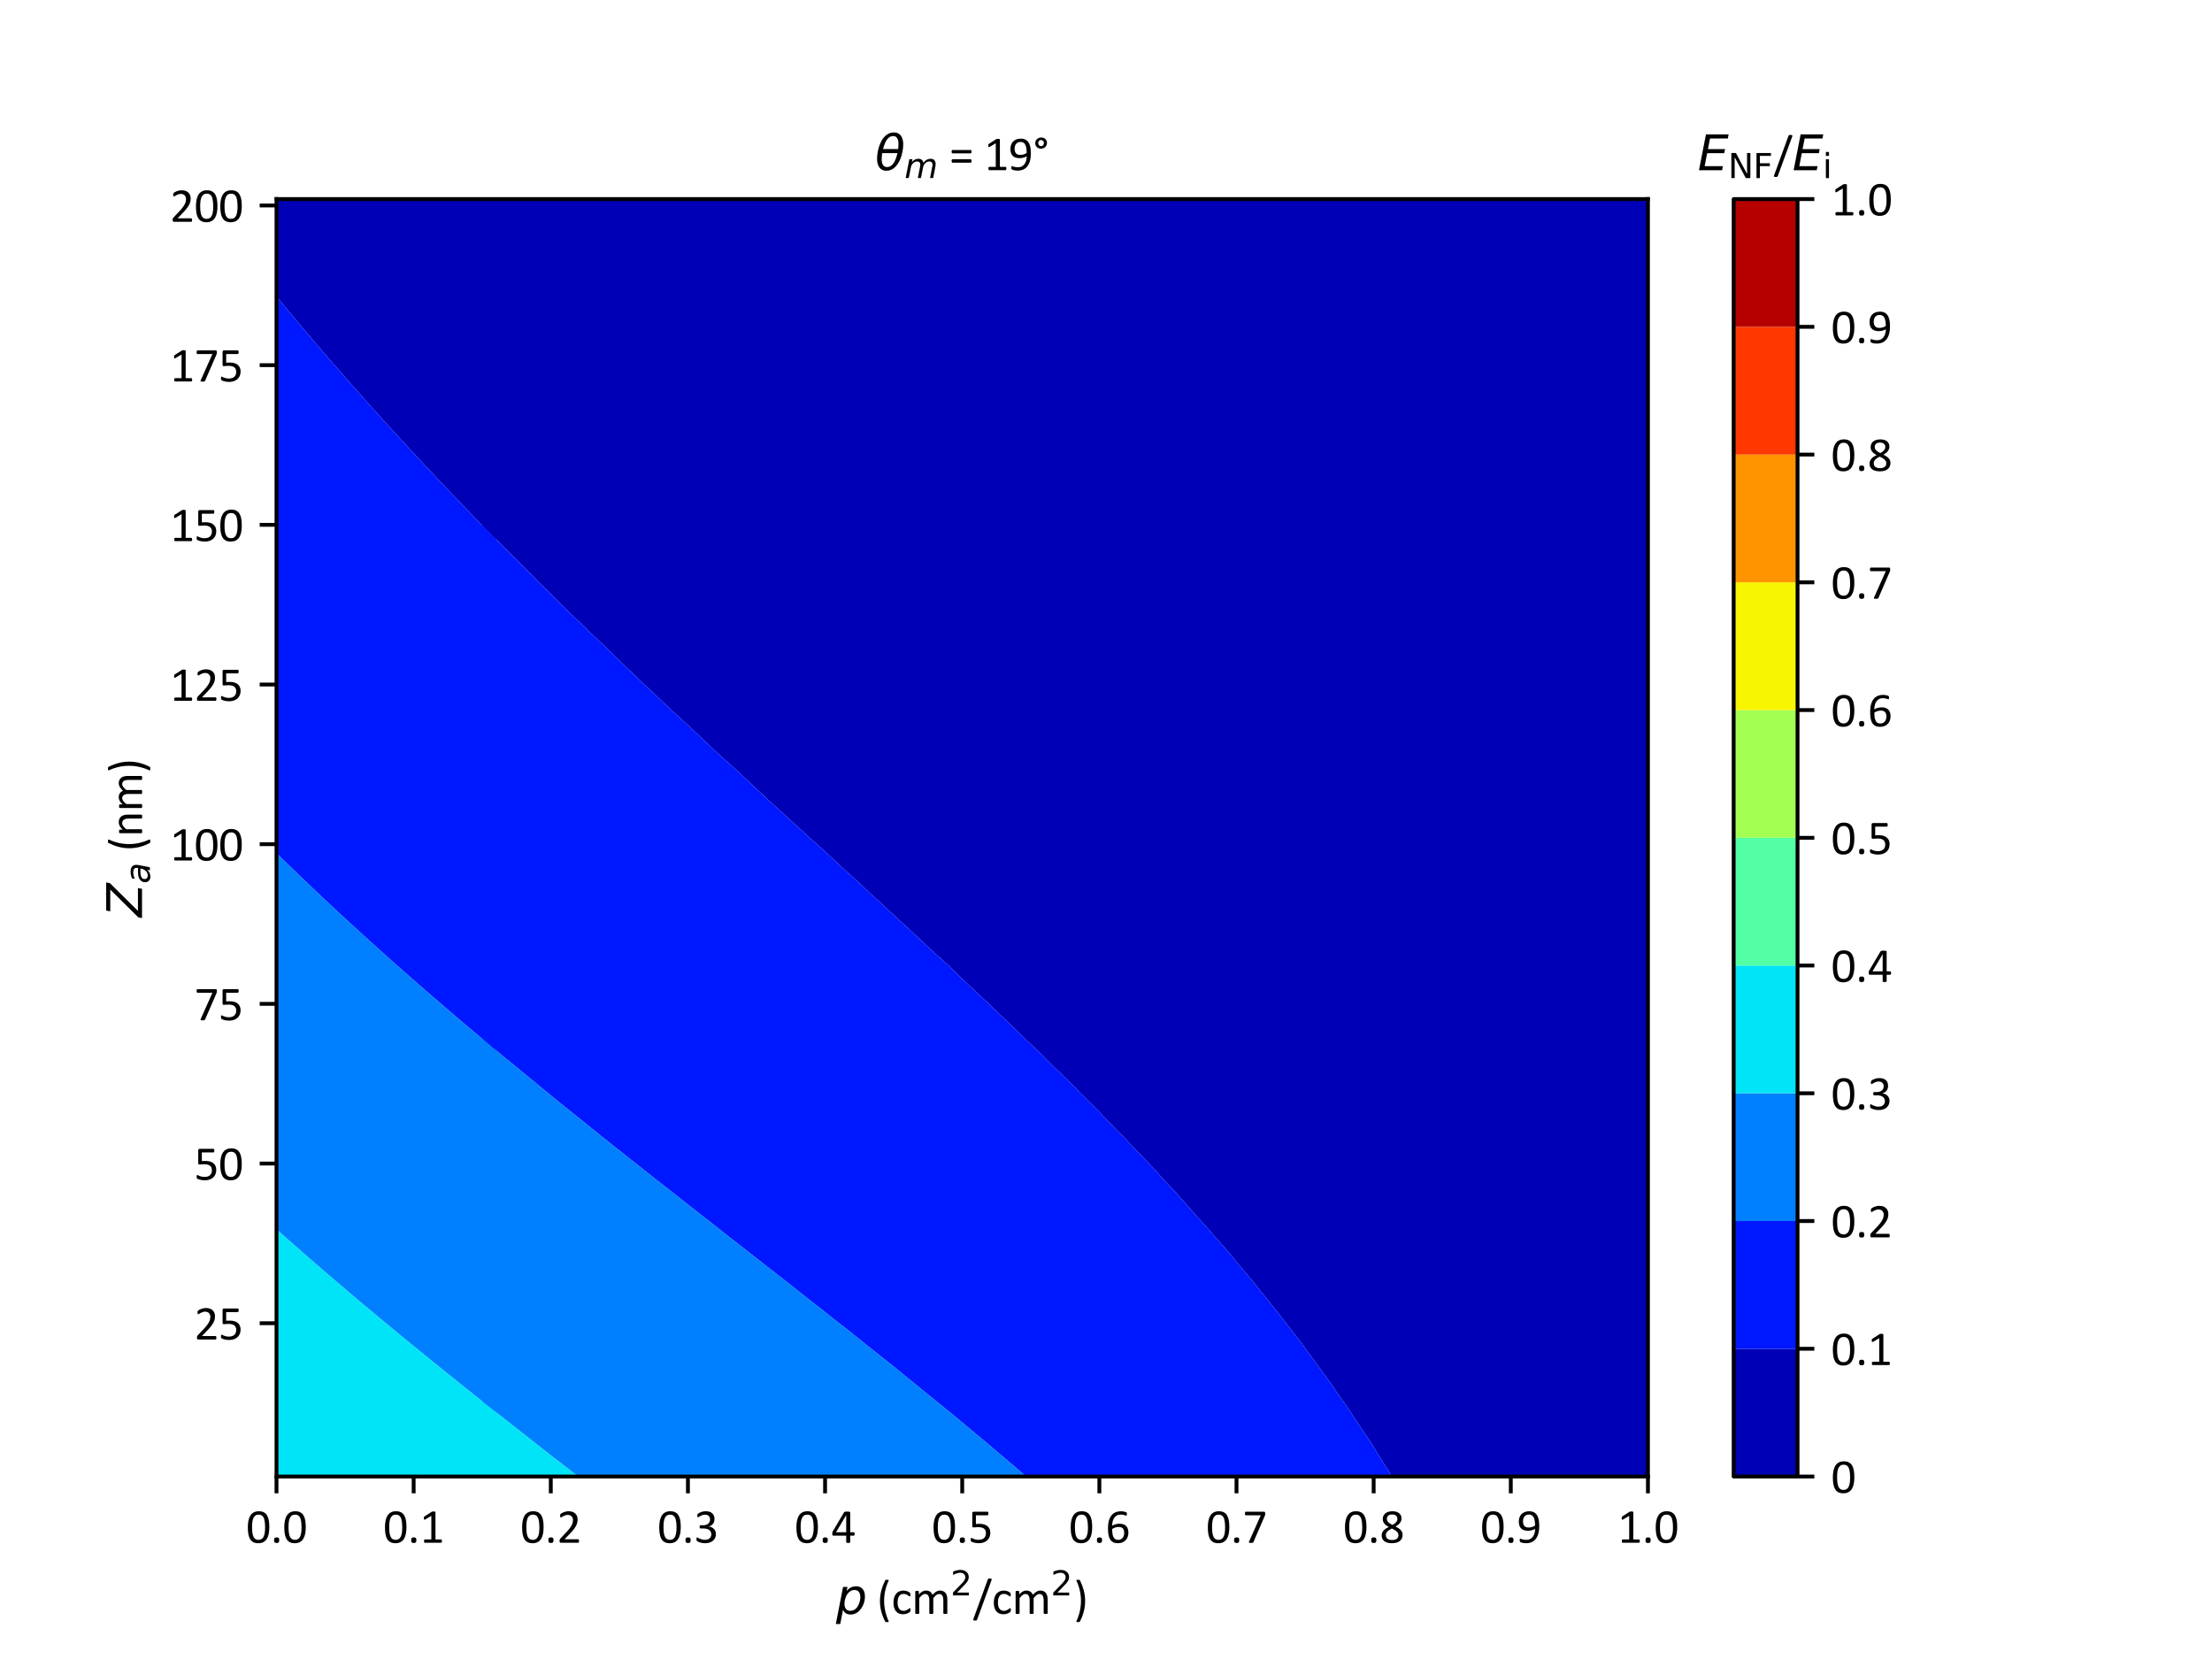 <?xml version="1.0" encoding="utf-8" standalone="no"?>
<!DOCTYPE svg PUBLIC "-//W3C//DTD SVG 1.1//EN"
  "http://www.w3.org/Graphics/SVG/1.1/DTD/svg11.dtd">
<svg xmlns:xlink="http://www.w3.org/1999/xlink" width="460.8pt" height="345.6pt" viewBox="0 0 460.8 345.6" xmlns="http://www.w3.org/2000/svg" version="1.1">
 <defs>
  <style type="text/css">*{stroke-linejoin: round; stroke-linecap: butt}</style>
 </defs>
 <g id="figure_1">
  <g id="patch_1">
   <path d="M 0 345.6 
L 460.8 345.6 
L 460.8 0 
L 0 0 
z
" style="fill: #ffffff"/>
  </g>
  <g id="axes_1">
   <g id="patch_2">
    <path d="M 57.6 307.584 
L 343.296 307.584 
L 343.296 41.472 
L 57.6 41.472 
z
" style="fill: #ffffff"/>
   </g>
   <g id="PathCollection_1">
    <path d="M 57.629 61.812 
L 58.027 62.3 
L 58.097 62.385 
L 58.113 62.405 
L 59.478 64.046 
L 60.063 64.757 
L 60.563 65.355 
L 60.857 65.709 
L 61.444 66.406 
L 62.031 67.109 
L 62.568 67.75 
L 62.852 68.083 
L 63.311 68.633 
L 63.669 69.057 
L 64.078 69.538 
L 64.758 70.341 
L 65.395 71.087 
L 65.668 71.41 
L 66.571 72.462 
L 67.085 73.064 
L 67.38 73.406 
L 67.685 73.762 
L 68.423 74.62 
L 68.456 74.656 
L 68.525 74.736 
L 69.343 75.684 
L 69.366 75.71 
L 69.37 75.715 
L 69.374 75.719 
L 70.104 76.554 
L 71.261 77.887 
L 71.367 78.007 
L 71.415 78.062 
L 72.609 79.417 
L 73.265 80.168 
L 73.371 80.287 
L 73.483 80.415 
L 74.158 81.18 
L 74.307 81.348 
L 74.344 81.389 
L 74.357 81.405 
L 74.364 81.412 
L 75.209 82.363 
L 75.38 82.554 
L 75.537 82.731 
L 76.158 83.424 
L 77.308 84.715 
L 77.393 84.81 
L 77.571 85.009 
L 78.673 86.229 
L 79.402 87.042 
L 79.413 87.054 
L 79.425 87.067 
L 79.505 87.156 
L 80.165 87.884 
L 80.309 88.042 
L 80.363 88.102 
L 80.387 88.129 
L 81.195 89.016 
L 81.439 89.283 
L 81.658 89.525 
L 82.238 90.156 
L 83.343 91.368 
L 83.469 91.504 
L 83.719 91.777 
L 84.764 92.906 
L 85.5 93.709 
L 85.504 93.714 
L 85.51 93.72 
L 85.552 93.765 
L 86.415 94.694 
L 86.489 94.776 
L 87.321 95.669 
L 87.546 95.909 
L 87.742 96.121 
L 88.342 96.759 
L 89.519 98.021 
L 89.591 98.097 
L 89.729 98.244 
L 90.877 99.459 
L 91.562 100.188 
L 91.642 100.273 
L 91.736 100.373 
L 92.564 101.248 
L 92.658 101.347 
L 92.666 101.355 
L 93.586 102.321 
L 93.698 102.439 
L 93.793 102.539 
L 94.469 103.243 
L 95.619 104.45 
L 95.758 104.594 
L 95.833 104.674 
L 97.013 105.895 
L 97.591 106.499 
L 97.823 106.738 
L 98.1 107.026 
L 98.914 107.868 
L 99.043 108 
L 99.292 108.259 
L 99.986 108.974 
L 100.617 109.617 
L 101.405 110.428 
L 101.966 111 
L 102.282 111.326 
L 103.169 112.226 
L 103.34 112.397 
L 103.34 111.326 
L 103.34 108 
L 103.34 104.674 
L 103.34 101.347 
L 103.34 98.021 
L 103.34 94.694 
L 103.34 91.368 
L 103.34 88.042 
L 103.34 84.715 
L 103.34 81.389 
L 103.34 78.062 
L 103.34 74.736 
L 103.34 71.41 
L 103.34 68.083 
L 103.34 64.757 
L 103.34 61.43 
L 103.34 58.104 
L 103.34 54.778 
L 103.34 51.451 
L 103.34 48.125 
L 103.34 44.798 
L 103.34 41.472 
L 101.816 41.472 
L 100.293 41.472 
L 98.769 41.472 
L 97.245 41.472 
L 95.721 41.472 
L 94.198 41.472 
L 92.674 41.472 
L 91.15 41.472 
L 89.627 41.472 
L 88.103 41.472 
L 86.579 41.472 
L 85.055 41.472 
L 83.532 41.472 
L 82.008 41.472 
L 80.484 41.472 
L 78.961 41.472 
L 77.437 41.472 
L 75.913 41.472 
L 74.389 41.472 
L 72.866 41.472 
L 71.342 41.472 
L 69.818 41.472 
L 68.295 41.472 
L 66.771 41.472 
L 65.247 41.472 
L 63.723 41.472 
L 62.2 41.472 
L 60.676 41.472 
L 59.152 41.472 
L 57.629 41.472 
L 57.629 44.798 
L 57.629 48.125 
L 57.629 51.451 
L 57.629 54.778 
L 57.629 58.104 
L 57.629 61.43 
" clip-path="url(#p89ad2789e5)" style="fill: #0000b6"/>
   </g>
   <g id="PathCollection_2">
    <path d="M 103.34 112.397 
L 103.169 112.226 
L 102.282 111.326 
L 101.966 111 
L 101.405 110.428 
L 100.617 109.617 
L 99.986 108.974 
L 99.292 108.259 
L 99.043 108 
L 98.914 107.868 
L 98.1 107.026 
L 97.823 106.738 
L 97.591 106.499 
L 97.013 105.895 
L 95.833 104.674 
L 95.758 104.594 
L 95.619 104.45 
L 94.469 103.243 
L 93.793 102.539 
L 93.698 102.439 
L 93.586 102.321 
L 92.666 101.355 
L 92.658 101.347 
L 92.564 101.248 
L 91.736 100.373 
L 91.642 100.273 
L 91.562 100.188 
L 90.877 99.459 
L 89.729 98.244 
L 89.591 98.097 
L 89.519 98.021 
L 88.342 96.759 
L 87.742 96.121 
L 87.546 95.909 
L 87.321 95.669 
L 86.489 94.776 
L 86.415 94.694 
L 85.552 93.765 
L 85.51 93.72 
L 85.504 93.714 
L 85.5 93.709 
L 84.764 92.906 
L 83.719 91.777 
L 83.469 91.504 
L 83.343 91.368 
L 82.238 90.156 
L 81.658 89.525 
L 81.439 89.283 
L 81.195 89.016 
L 80.387 88.129 
L 80.363 88.102 
L 80.309 88.042 
L 80.165 87.884 
L 79.505 87.156 
L 79.425 87.067 
L 79.413 87.054 
L 79.402 87.042 
L 78.673 86.229 
L 77.571 85.009 
L 77.393 84.81 
L 77.308 84.715 
L 76.158 83.424 
L 75.537 82.731 
L 75.38 82.554 
L 75.209 82.363 
L 74.364 81.412 
L 74.357 81.405 
L 74.344 81.389 
L 74.307 81.348 
L 74.158 81.18 
L 73.483 80.415 
L 73.371 80.287 
L 73.265 80.168 
L 72.609 79.417 
L 71.415 78.062 
L 71.367 78.007 
L 71.261 77.887 
L 70.104 76.554 
L 69.374 75.719 
L 69.37 75.715 
L 69.366 75.71 
L 69.343 75.684 
L 68.525 74.736 
L 68.456 74.656 
L 68.423 74.62 
L 67.685 73.762 
L 67.38 73.406 
L 67.085 73.064 
L 66.571 72.462 
L 65.668 71.41 
L 65.395 71.087 
L 64.758 70.341 
L 64.078 69.538 
L 63.669 69.057 
L 63.311 68.633 
L 62.852 68.083 
L 62.568 67.75 
L 62.031 67.109 
L 61.444 66.406 
L 60.857 65.709 
L 60.563 65.355 
L 60.063 64.757 
L 59.478 64.046 
L 58.113 62.405 
L 58.097 62.385 
L 58.027 62.3 
L 57.629 61.812 
L 57.629 64.757 
L 57.629 68.083 
L 57.629 71.41 
L 57.629 74.736 
L 57.629 78.062 
L 57.629 81.389 
L 57.629 84.715 
L 57.629 88.042 
L 57.629 91.368 
L 57.629 94.694 
L 57.629 98.021 
L 57.629 101.347 
L 57.629 104.674 
L 57.629 108 
L 57.629 111.326 
L 57.629 114.653 
L 57.629 117.979 
L 57.629 121.306 
L 57.629 124.632 
L 57.629 127.958 
L 57.629 131.285 
L 57.629 134.611 
L 57.629 137.938 
L 57.629 141.264 
L 57.629 144.59 
L 57.629 147.917 
L 57.629 151.243 
L 57.629 154.57 
L 57.629 157.896 
L 57.629 161.222 
L 57.629 164.549 
L 57.629 167.875 
L 57.629 171.202 
L 57.629 174.528 
L 57.629 177.764 
L 57.643 177.778 
L 57.72 177.854 
L 58.71 178.821 
L 60.126 180.207 
L 60.176 180.255 
L 60.464 180.532 
L 61.135 181.181 
L 61.494 181.53 
L 61.648 181.68 
L 62.142 182.155 
L 62.931 182.912 
L 63.53 183.488 
L 63.857 183.801 
L 64.596 184.507 
L 65.05 184.937 
L 65.748 185.6 
L 66.439 186.254 
L 67.078 186.859 
L 67.916 187.647 
L 68.116 187.834 
L 68.203 187.916 
L 69.157 188.808 
L 69.308 188.949 
L 69.418 189.052 
L 70.098 189.683 
L 71.086 190.602 
L 71.445 190.934 
L 71.689 191.16 
L 72.691 192.081 
L 73.115 192.472 
L 73.589 192.907 
L 74.249 193.512 
L 74.855 194.066 
L 75.318 194.486 
L 76.373 195.449 
L 76.386 195.461 
L 77.892 196.818 
L 78.954 197.778 
L 78.965 197.788 
L 78.992 197.813 
L 80.051 198.758 
L 81.519 200.071 
L 81.571 200.118 
L 81.624 200.165 
L 81.922 200.428 
L 82.725 201.139 
L 83.131 201.501 
L 83.824 202.113 
L 84.384 202.606 
L 84.767 202.944 
L 85.262 203.378 
L 86.499 204.466 
L 86.556 204.515 
L 86.632 204.582 
L 87.875 205.664 
L 88.42 206.14 
L 88.735 206.412 
L 89.201 206.818 
L 89.968 207.483 
L 90.072 207.572 
L 90.327 207.792 
L 91.182 208.53 
L 91.454 208.766 
L 91.577 208.871 
L 91.689 208.968 
L 93.104 210.18 
L 94.196 211.118 
L 94.197 211.119 
L 94.198 211.12 
L 95.294 212.051 
L 96.695 213.245 
L 96.821 213.352 
L 96.961 213.471 
L 97.189 213.664 
L 98.115 214.445 
L 98.356 214.649 
L 98.452 214.731 
L 99.269 215.419 
L 99.686 215.769 
L 99.956 215.997 
L 100.537 216.483 
L 101.658 217.425 
L 101.887 217.617 
L 102.071 217.771 
L 103.167 218.684 
L 103.34 218.826 
L 103.34 217.771 
L 103.34 214.445 
L 103.34 211.118 
L 103.34 207.792 
L 103.34 204.466 
L 103.34 201.139 
L 103.34 197.813 
L 103.34 194.486 
L 103.34 191.16 
L 103.34 187.834 
L 103.34 184.507 
L 103.34 181.181 
L 103.34 177.854 
L 103.34 174.528 
L 103.34 171.202 
L 103.34 167.875 
L 103.34 164.549 
L 103.34 161.222 
L 103.34 157.896 
L 103.34 154.57 
L 103.34 151.243 
L 103.34 147.917 
L 103.34 144.59 
L 103.34 141.264 
L 103.34 137.938 
L 103.34 134.611 
L 103.34 131.285 
L 103.34 127.958 
L 103.34 124.632 
L 103.34 121.306 
L 103.34 117.979 
L 103.34 114.653 
" clip-path="url(#p89ad2789e5)" style="fill: #0018ff"/>
   </g>
   <g id="PathCollection_3">
    <path d="M 103.34 218.826 
L 103.167 218.684 
L 102.071 217.771 
L 101.887 217.617 
L 101.658 217.425 
L 100.537 216.483 
L 99.956 215.997 
L 99.686 215.769 
L 99.269 215.419 
L 98.452 214.731 
L 98.356 214.649 
L 98.115 214.445 
L 97.189 213.664 
L 96.961 213.471 
L 96.821 213.352 
L 96.695 213.245 
L 95.294 212.051 
L 94.198 211.12 
L 94.197 211.119 
L 94.196 211.118 
L 93.104 210.18 
L 91.689 208.968 
L 91.577 208.871 
L 91.454 208.766 
L 91.182 208.53 
L 90.327 207.792 
L 90.072 207.572 
L 89.968 207.483 
L 89.201 206.818 
L 88.735 206.412 
L 88.42 206.14 
L 87.875 205.664 
L 86.632 204.582 
L 86.556 204.515 
L 86.499 204.466 
L 85.262 203.378 
L 84.767 202.944 
L 84.384 202.606 
L 83.824 202.113 
L 83.131 201.501 
L 82.725 201.139 
L 81.922 200.428 
L 81.624 200.165 
L 81.571 200.118 
L 81.519 200.071 
L 80.051 198.758 
L 78.992 197.813 
L 78.965 197.788 
L 78.954 197.778 
L 77.892 196.818 
L 76.386 195.461 
L 76.373 195.449 
L 75.318 194.486 
L 74.855 194.066 
L 74.249 193.512 
L 73.589 192.907 
L 73.115 192.472 
L 72.691 192.081 
L 71.689 191.16 
L 71.445 190.934 
L 71.086 190.602 
L 70.098 189.683 
L 69.418 189.052 
L 69.308 188.949 
L 69.157 188.808 
L 68.203 187.916 
L 68.116 187.834 
L 67.916 187.647 
L 67.078 186.859 
L 66.439 186.254 
L 65.748 185.6 
L 65.05 184.937 
L 64.596 184.507 
L 63.857 183.801 
L 63.53 183.488 
L 62.931 182.912 
L 62.142 182.155 
L 61.648 181.68 
L 61.494 181.53 
L 61.135 181.181 
L 60.464 180.532 
L 60.176 180.255 
L 60.126 180.207 
L 58.71 178.821 
L 57.72 177.854 
L 57.643 177.778 
L 57.629 177.764 
L 57.629 177.854 
L 57.629 181.181 
L 57.629 184.507 
L 57.629 187.834 
L 57.629 191.16 
L 57.629 194.486 
L 57.629 197.813 
L 57.629 201.139 
L 57.629 204.466 
L 57.629 207.792 
L 57.629 211.118 
L 57.629 214.445 
L 57.629 217.771 
L 57.629 221.098 
L 57.629 224.424 
L 57.629 227.75 
L 57.629 231.077 
L 57.629 234.403 
L 57.629 237.73 
L 57.629 241.056 
L 57.629 244.382 
L 57.629 247.709 
L 57.629 251.035 
L 57.629 254.362 
L 57.629 256.124 
L 57.883 256.349 
L 58.989 257.331 
L 59.221 257.538 
L 59.392 257.688 
L 60.491 258.664 
L 60.935 259.055 
L 61.39 259.456 
L 62.057 260.04 
L 62.676 260.584 
L 62.818 260.709 
L 63.169 261.014 
L 63.919 261.671 
L 64.226 261.938 
L 64.285 261.989 
L 65.743 263.259 
L 66.727 264.107 
L 66.803 264.173 
L 66.998 264.341 
L 67.926 265.145 
L 69.138 266.181 
L 69.423 266.426 
L 69.736 266.693 
L 70.239 267.122 
L 70.877 267.667 
L 71.116 267.872 
L 72.023 268.641 
L 72.308 268.885 
L 72.496 269.044 
L 73.133 269.586 
L 74.129 270.425 
L 74.504 270.743 
L 74.804 270.994 
L 75.76 271.8 
L 76.124 272.104 
L 76.704 272.593 
L 77.609 273.346 
L 78.079 273.739 
L 78.277 273.905 
L 78.778 274.32 
L 79.666 275.06 
L 79.95 275.294 
L 81.117 276.266 
L 81.862 276.88 
L 82.114 277.088 
L 82.794 277.646 
L 83.329 278.089 
L 83.978 278.621 
L 84.75 279.257 
L 85.473 279.846 
L 85.544 279.905 
L 85.66 279.999 
L 86.708 280.856 
L 86.749 280.889 
L 86.852 280.973 
L 87.899 281.827 
L 88.048 281.947 
L 88.482 282.302 
L 88.847 282.598 
L 89.982 283.522 
L 90.948 284.299 
L 91.123 284.442 
L 91.187 284.493 
L 92.206 285.32 
L 93.685 286.506 
L 93.766 286.572 
L 93.866 286.651 
L 94.052 286.8 
L 95.079 287.626 
L 95.323 287.822 
L 95.419 287.899 
L 96.296 288.6 
L 96.663 288.896 
L 96.889 289.075 
L 97.507 289.572 
L 98.497 290.358 
L 98.895 290.676 
L 99.244 290.952 
L 100.154 291.68 
L 100.479 291.937 
L 101.128 292.455 
L 102.206 293.304 
L 102.572 293.595 
L 103.284 294.157 
L 103.34 294.202 
L 103.34 290.952 
L 103.34 287.626 
L 103.34 284.299 
L 103.34 280.973 
L 103.34 277.646 
L 103.34 274.32 
L 103.34 270.994 
L 103.34 267.667 
L 103.34 264.341 
L 103.34 261.014 
L 103.34 257.688 
L 103.34 254.362 
L 103.34 251.035 
L 103.34 247.709 
L 103.34 244.382 
L 103.34 241.056 
L 103.34 237.73 
L 103.34 234.403 
L 103.34 231.077 
L 103.34 227.75 
L 103.34 224.424 
L 103.34 221.098 
" clip-path="url(#p89ad2789e5)" style="fill: #0080ff"/>
   </g>
   <g id="PathCollection_4">
    <path d="M 103.34 294.202 
L 103.284 294.157 
L 102.572 293.595 
L 102.206 293.304 
L 101.128 292.455 
L 100.479 291.937 
L 100.154 291.68 
L 99.244 290.952 
L 98.895 290.676 
L 98.497 290.358 
L 97.507 289.572 
L 96.889 289.075 
L 96.663 288.896 
L 96.296 288.6 
L 95.419 287.899 
L 95.323 287.822 
L 95.079 287.626 
L 94.052 286.8 
L 93.866 286.651 
L 93.766 286.572 
L 93.685 286.506 
L 92.206 285.32 
L 91.187 284.493 
L 91.123 284.442 
L 90.948 284.299 
L 89.982 283.522 
L 88.847 282.598 
L 88.482 282.302 
L 88.048 281.947 
L 87.899 281.827 
L 86.852 280.973 
L 86.749 280.889 
L 86.708 280.856 
L 85.66 279.999 
L 85.544 279.905 
L 85.473 279.846 
L 84.75 279.257 
L 83.978 278.621 
L 83.329 278.089 
L 82.794 277.646 
L 82.114 277.088 
L 81.862 276.88 
L 81.117 276.266 
L 79.95 275.294 
L 79.666 275.06 
L 78.778 274.32 
L 78.277 273.905 
L 78.079 273.739 
L 77.609 273.346 
L 76.704 272.593 
L 76.124 272.104 
L 75.76 271.8 
L 74.804 270.994 
L 74.504 270.743 
L 74.129 270.425 
L 73.133 269.586 
L 72.496 269.044 
L 72.308 268.885 
L 72.023 268.641 
L 71.116 267.872 
L 70.877 267.667 
L 70.239 267.122 
L 69.736 266.693 
L 69.423 266.426 
L 69.138 266.181 
L 67.926 265.145 
L 66.998 264.341 
L 66.803 264.173 
L 66.727 264.107 
L 65.743 263.259 
L 64.285 261.989 
L 64.226 261.938 
L 63.919 261.671 
L 63.169 261.014 
L 62.818 260.709 
L 62.676 260.584 
L 62.057 260.04 
L 61.39 259.456 
L 60.935 259.055 
L 60.491 258.664 
L 59.392 257.688 
L 59.221 257.538 
L 58.989 257.331 
L 57.883 256.349 
L 57.629 256.124 
L 57.629 257.688 
L 57.629 261.014 
L 57.629 264.341 
L 57.629 267.667 
L 57.629 270.994 
L 57.629 274.32 
L 57.629 277.646 
L 57.629 280.973 
L 57.629 284.299 
L 57.629 287.626 
L 57.629 290.952 
L 57.629 294.278 
L 57.629 297.605 
L 57.629 300.931 
L 57.629 304.258 
L 57.629 307.584 
L 59.152 307.584 
L 60.676 307.584 
L 62.2 307.584 
L 63.723 307.584 
L 65.247 307.584 
L 66.771 307.584 
L 68.295 307.584 
L 69.818 307.584 
L 71.342 307.584 
L 72.866 307.584 
L 74.389 307.584 
L 75.913 307.584 
L 77.437 307.584 
L 78.961 307.584 
L 80.484 307.584 
L 82.008 307.584 
L 83.532 307.584 
L 85.055 307.584 
L 86.579 307.584 
L 88.103 307.584 
L 89.627 307.584 
L 91.15 307.584 
L 92.674 307.584 
L 94.198 307.584 
L 95.721 307.584 
L 97.245 307.584 
L 98.769 307.584 
L 100.293 307.584 
L 101.816 307.584 
L 103.34 307.584 
L 103.34 304.258 
L 103.34 300.931 
L 103.34 297.605 
L 103.34 294.278 
" clip-path="url(#p89ad2789e5)" style="fill: #00e4f8"/>
   </g>
   <g id="PathCollection_5">
    <path clip-path="url(#p89ad2789e5)" style="fill: #53ffa4"/>
   </g>
   <g id="PathCollection_6">
    <path clip-path="url(#p89ad2789e5)" style="fill: #a4ff53"/>
   </g>
   <g id="PathCollection_7">
    <path clip-path="url(#p89ad2789e5)" style="fill: #f8f500"/>
   </g>
   <g id="PathCollection_8">
    <path clip-path="url(#p89ad2789e5)" style="fill: #ff9400"/>
   </g>
   <g id="PathCollection_9">
    <path clip-path="url(#p89ad2789e5)" style="fill: #ff3800"/>
   </g>
   <g id="PathCollection_10">
    <path clip-path="url(#p89ad2789e5)" style="fill: #b60000"/>
   </g>
   <g id="PathCollection_11">
    <path d="M 100.454 109.388 
L 101.869 110.885 
L 103.421 112.435 
L 105.005 114.044 
L 106.019 115.033 
L 110.332 119.352 
L 112.246 121.306 
L 115.451 124.462 
L 118.567 127.578 
L 120.094 129.023 
L 121.366 130.176 
L 122.025 130.85 
L 122.383 131.245 
L 124.009 132.774 
L 127.456 136.069 
L 130.491 139.046 
L 132.217 140.676 
L 134.154 142.542 
L 136.098 144.34 
L 137.123 145.319 
L 138.827 146.963 
L 139.471 147.555 
L 139.882 147.917 
L 140.208 148.243 
L 142.693 150.515 
L 144.842 152.498 
L 148.841 156.307 
L 149.111 156.554 
L 149.359 156.787 
L 153.616 160.624 
L 156.218 163.06 
L 158.376 165.086 
L 158.615 165.286 
L 159.025 165.658 
L 159.672 166.292 
L 160.766 167.313 
L 161.814 168.256 
L 162.378 168.763 
L 163.392 169.712 
L 166.108 172.158 
L 168.66 174.528 
L 171.226 176.808 
L 175.524 180.8 
L 176.677 181.869 
L 177.316 182.403 
L 178.41 183.398 
L 180.724 185.576 
L 181.134 185.996 
L 183.104 187.764 
L 187.946 192.269 
L 188.802 193.029 
L 194.697 198.541 
L 194.869 198.7 
L 195.874 199.556 
L 197.581 201.139 
L 200.155 203.65 
L 200.247 203.737 
L 206.259 209.382 
L 206.888 210.01 
L 211.96 214.827 
L 213.422 216.282 
L 214.102 216.95 
L 216.172 218.88 
L 217.338 220.006 
L 217.954 220.66 
L 218.779 221.478 
L 223.446 226.029 
L 225.092 227.75 
L 228.638 231.273 
L 231.264 234.023 
L 232.402 235.215 
L 233.826 236.621 
L 234.664 237.465 
L 235.11 237.962 
L 236.295 239.219 
L 240.147 243.209 
L 242.177 245.491 
L 245.016 248.516 
L 247.886 251.764 
L 249.015 253.061 
L 250.225 254.362 
L 251.387 255.663 
L 252.496 256.96 
L 256.175 261.127 
L 257.861 263.232 
L 260.965 266.892 
L 263.031 269.504 
L 263.336 269.848 
L 265.115 272.102 
L 266.543 273.873 
L 267.16 274.7 
L 271.303 280.031 
L 271.953 280.973 
L 276.3 286.894 
L 276.538 287.245 
L 277.23 288.158 
L 278.338 289.843 
L 279.998 292.215 
L 280.172 292.441 
L 280.656 293.112 
L 284.356 298.714 
L 285.347 300.123 
L 288.317 304.986 
L 289.244 306.399 
L 289.919 307.584 
L 294.728 307.584 
L 302.822 307.584 
L 310.917 307.584 
L 319.012 307.584 
L 327.107 307.584 
L 335.201 307.584 
L 343.296 307.584 
L 343.296 298.714 
L 343.296 289.843 
L 343.296 280.973 
L 343.296 272.102 
L 343.296 263.232 
L 343.296 254.362 
L 343.296 245.491 
L 343.296 236.621 
L 343.296 227.75 
L 343.296 218.88 
L 343.296 210.01 
L 343.296 201.139 
L 343.296 192.269 
L 343.296 183.398 
L 343.296 174.528 
L 343.296 165.658 
L 343.296 156.787 
L 343.296 147.917 
L 343.296 139.046 
L 343.296 130.176 
L 343.296 121.306 
L 343.296 112.435 
L 343.296 103.565 
L 343.296 94.694 
L 343.296 85.824 
L 343.296 76.954 
L 343.296 68.083 
L 343.296 59.213 
L 343.296 50.342 
L 343.296 41.472 
L 335.201 41.472 
L 327.107 41.472 
L 319.012 41.472 
L 310.917 41.472 
L 302.822 41.472 
L 294.728 41.472 
L 286.633 41.472 
L 278.538 41.472 
L 270.444 41.472 
L 262.349 41.472 
L 254.254 41.472 
L 246.159 41.472 
L 238.065 41.472 
L 229.97 41.472 
L 221.875 41.472 
L 213.78 41.472 
L 205.686 41.472 
L 197.591 41.472 
L 189.496 41.472 
L 181.402 41.472 
L 173.307 41.472 
L 165.212 41.472 
L 157.117 41.472 
L 149.023 41.472 
L 140.928 41.472 
L 132.833 41.472 
L 124.739 41.472 
L 116.644 41.472 
L 108.549 41.472 
L 100.454 41.472 
L 100.454 50.342 
L 100.454 59.213 
L 100.454 68.083 
L 100.454 76.954 
L 100.454 85.824 
L 100.454 94.694 
L 100.454 103.565 
" clip-path="url(#p89ad2789e5)" style="fill: #0000b6"/>
   </g>
   <g id="PathCollection_12">
    <path d="M 289.919 307.584 
L 289.244 306.399 
L 288.317 304.986 
L 285.347 300.123 
L 284.356 298.714 
L 280.656 293.112 
L 280.172 292.441 
L 279.998 292.215 
L 278.338 289.843 
L 277.23 288.158 
L 276.538 287.245 
L 276.3 286.894 
L 271.953 280.973 
L 271.303 280.031 
L 267.16 274.7 
L 266.543 273.873 
L 265.115 272.102 
L 263.336 269.848 
L 263.031 269.504 
L 260.965 266.892 
L 257.861 263.232 
L 256.175 261.127 
L 252.496 256.96 
L 251.387 255.663 
L 250.225 254.362 
L 249.015 253.061 
L 247.886 251.764 
L 245.016 248.516 
L 242.177 245.491 
L 240.147 243.209 
L 236.295 239.219 
L 235.11 237.962 
L 234.664 237.465 
L 233.826 236.621 
L 232.402 235.215 
L 231.264 234.023 
L 228.638 231.273 
L 225.092 227.75 
L 223.446 226.029 
L 218.779 221.478 
L 217.954 220.66 
L 217.338 220.006 
L 216.172 218.88 
L 214.102 216.95 
L 213.422 216.282 
L 211.96 214.827 
L 206.888 210.01 
L 206.259 209.382 
L 200.247 203.737 
L 200.155 203.65 
L 197.581 201.139 
L 195.874 199.556 
L 194.869 198.7 
L 194.697 198.541 
L 188.802 193.029 
L 187.946 192.269 
L 183.104 187.764 
L 181.134 185.996 
L 180.724 185.576 
L 178.41 183.398 
L 177.316 182.403 
L 176.677 181.869 
L 175.524 180.8 
L 171.226 176.808 
L 168.66 174.528 
L 166.108 172.158 
L 163.392 169.712 
L 162.378 168.763 
L 161.814 168.256 
L 160.766 167.313 
L 159.672 166.292 
L 159.025 165.658 
L 158.615 165.286 
L 158.376 165.086 
L 156.218 163.06 
L 153.616 160.624 
L 149.359 156.787 
L 149.111 156.554 
L 148.841 156.307 
L 144.842 152.498 
L 142.693 150.515 
L 140.208 148.243 
L 139.882 147.917 
L 139.471 147.555 
L 138.827 146.963 
L 137.123 145.319 
L 136.098 144.34 
L 134.154 142.542 
L 132.217 140.676 
L 130.491 139.046 
L 127.456 136.069 
L 124.009 132.774 
L 122.383 131.245 
L 122.025 130.85 
L 121.366 130.176 
L 120.094 129.023 
L 118.567 127.578 
L 115.451 124.462 
L 112.246 121.306 
L 110.332 119.352 
L 106.019 115.033 
L 105.005 114.044 
L 103.421 112.435 
L 101.869 110.885 
L 100.454 109.388 
L 100.454 112.435 
L 100.454 121.306 
L 100.454 130.176 
L 100.454 139.046 
L 100.454 147.917 
L 100.454 156.787 
L 100.454 165.658 
L 100.454 174.528 
L 100.454 183.398 
L 100.454 192.269 
L 100.454 201.139 
L 100.454 210.01 
L 100.454 216.385 
L 101.732 217.48 
L 103.422 218.88 
L 105.233 220.385 
L 106.57 221.478 
L 110.974 225.093 
L 114.193 227.75 
L 116.07 229.27 
L 117.728 230.619 
L 120.268 232.65 
L 121.966 234.023 
L 125.024 236.491 
L 125.082 236.536 
L 125.19 236.621 
L 125.388 236.782 
L 125.772 237.09 
L 128.461 239.219 
L 129.623 240.138 
L 131.323 241.495 
L 133.652 243.326 
L 136.377 245.491 
L 139.037 247.564 
L 144.355 251.764 
L 145.197 252.424 
L 147.692 254.362 
L 150.782 256.808 
L 150.976 256.96 
L 151.299 257.209 
L 152.43 258.095 
L 157.908 262.366 
L 158.996 263.232 
L 163.798 266.973 
L 166.995 269.504 
L 168.899 271.008 
L 170.3 272.102 
L 171.029 272.668 
L 171.405 272.966 
L 173.592 274.7 
L 176.766 277.182 
L 181.358 280.858 
L 181.425 280.911 
L 181.501 280.973 
L 186.137 284.654 
L 189.305 287.245 
L 191.444 288.959 
L 192.505 289.843 
L 193.819 290.916 
L 195.711 292.441 
L 198.96 295.091 
L 203.294 298.714 
L 204.662 299.836 
L 210.734 304.986 
L 210.973 305.184 
L 213.771 307.584 
L 213.78 307.584 
L 221.875 307.584 
L 229.97 307.584 
L 238.065 307.584 
L 246.159 307.584 
L 254.254 307.584 
L 262.349 307.584 
L 270.444 307.584 
L 278.538 307.584 
L 286.633 307.584 
" clip-path="url(#p89ad2789e5)" style="fill: #0018ff"/>
   </g>
   <g id="PathCollection_13">
    <path d="M 213.771 307.584 
L 210.973 305.184 
L 210.734 304.986 
L 204.662 299.836 
L 203.294 298.714 
L 198.96 295.091 
L 195.711 292.441 
L 193.819 290.916 
L 192.505 289.843 
L 191.444 288.959 
L 189.305 287.245 
L 186.137 284.654 
L 181.501 280.973 
L 181.425 280.911 
L 181.358 280.858 
L 176.766 277.182 
L 173.592 274.7 
L 171.405 272.966 
L 171.029 272.668 
L 170.3 272.102 
L 168.899 271.008 
L 166.995 269.504 
L 163.798 266.973 
L 158.996 263.232 
L 157.908 262.366 
L 152.43 258.095 
L 151.299 257.209 
L 150.976 256.96 
L 150.782 256.808 
L 147.692 254.362 
L 145.197 252.424 
L 144.355 251.764 
L 139.037 247.564 
L 136.377 245.491 
L 133.652 243.326 
L 131.323 241.495 
L 129.623 240.138 
L 128.461 239.219 
L 125.772 237.09 
L 125.388 236.782 
L 125.19 236.621 
L 125.082 236.536 
L 125.024 236.491 
L 121.966 234.023 
L 120.268 232.65 
L 117.728 230.619 
L 116.07 229.27 
L 114.193 227.75 
L 110.974 225.093 
L 106.57 221.478 
L 105.233 220.385 
L 103.422 218.88 
L 101.732 217.48 
L 100.454 216.385 
L 100.454 218.88 
L 100.454 227.75 
L 100.454 236.621 
L 100.454 245.491 
L 100.454 254.362 
L 100.454 263.232 
L 100.454 272.102 
L 100.454 280.973 
L 100.454 289.843 
L 100.454 291.954 
L 102.425 293.501 
L 107.231 297.269 
L 108.762 298.481 
L 109.066 298.714 
L 114.905 303.312 
L 117.093 304.986 
L 118.213 305.864 
L 120.422 307.584 
L 124.739 307.584 
L 132.833 307.584 
L 140.928 307.584 
L 149.023 307.584 
L 157.117 307.584 
L 165.212 307.584 
L 173.307 307.584 
L 181.402 307.584 
L 189.496 307.584 
L 197.591 307.584 
L 205.686 307.584 
" clip-path="url(#p89ad2789e5)" style="fill: #0080ff"/>
   </g>
   <g id="PathCollection_14">
    <path d="M 120.422 307.584 
L 118.213 305.864 
L 117.093 304.986 
L 114.905 303.312 
L 109.066 298.714 
L 108.762 298.481 
L 107.231 297.269 
L 102.425 293.501 
L 100.454 291.954 
L 100.454 298.714 
L 100.454 307.584 
L 108.549 307.584 
L 116.644 307.584 
" clip-path="url(#p89ad2789e5)" style="fill: #00e4f8"/>
   </g>
   <g id="PathCollection_15">
    <path clip-path="url(#p89ad2789e5)" style="fill: #53ffa4"/>
   </g>
   <g id="PathCollection_16">
    <path clip-path="url(#p89ad2789e5)" style="fill: #a4ff53"/>
   </g>
   <g id="PathCollection_17">
    <path clip-path="url(#p89ad2789e5)" style="fill: #f8f500"/>
   </g>
   <g id="PathCollection_18">
    <path clip-path="url(#p89ad2789e5)" style="fill: #ff9400"/>
   </g>
   <g id="PathCollection_19">
    <path clip-path="url(#p89ad2789e5)" style="fill: #ff3800"/>
   </g>
   <g id="PathCollection_20">
    <path clip-path="url(#p89ad2789e5)" style="fill: #b60000"/>
   </g>
   <g id="matplotlib.axis_1">
    <g id="xtick_1">
     <g id="line2d_1">
      <defs>
       <path id="m2430523adb" d="M 0 0 
L 0 3.5 
" style="stroke: #000000; stroke-width: 0.8"/>
      </defs>
      <g>
       <use xlink:href="#m2430523adb" x="57.6" y="307.584" style="stroke: #000000; stroke-width: 0.8"/>
      </g>
     </g>
     <g id="text_1">
      <!-- 0.0 -->
      <g transform="translate(51.269 321.386) scale(0.1 -0.1)">
       <defs>
        <path id="Calibri-30" d="M 3022 2031 
Q 3022 1566 2948 1181 
Q 2875 797 2704 520 
Q 2534 244 2259 92 
Q 1984 -59 1581 -59 
Q 1200 -59 939 77 
Q 678 213 518 477 
Q 359 741 292 1127 
Q 225 1513 225 2013 
Q 225 2475 300 2861 
Q 375 3247 544 3523 
Q 713 3800 988 3951 
Q 1263 4103 1663 4103 
Q 2047 4103 2308 3967 
Q 2569 3831 2728 3567 
Q 2888 3303 2955 2917 
Q 3022 2531 3022 2031 
z
M 2472 1994 
Q 2472 2297 2450 2537 
Q 2428 2778 2386 2962 
Q 2344 3147 2276 3280 
Q 2209 3413 2115 3498 
Q 2022 3584 1901 3623 
Q 1781 3663 1631 3663 
Q 1366 3663 1200 3538 
Q 1034 3413 939 3194 
Q 844 2975 809 2681 
Q 775 2388 775 2050 
Q 775 1597 822 1280 
Q 869 963 970 763 
Q 1072 563 1230 472 
Q 1388 381 1613 381 
Q 1788 381 1920 437 
Q 2053 494 2148 598 
Q 2244 703 2306 850 
Q 2369 997 2406 1175 
Q 2444 1353 2458 1561 
Q 2472 1769 2472 1994 
z
" transform="scale(0.016)"/>
        <path id="Calibri-2e" d="M 1144 341 
Q 1144 119 1070 45 
Q 997 -28 803 -28 
Q 616 -28 544 44 
Q 472 116 472 331 
Q 472 553 545 626 
Q 619 700 813 700 
Q 1000 700 1072 628 
Q 1144 556 1144 341 
z
" transform="scale(0.016)"/>
       </defs>
       <use xlink:href="#Calibri-30"/>
       <use xlink:href="#Calibri-2e" x="50.684"/>
       <use xlink:href="#Calibri-30" x="75.928"/>
      </g>
     </g>
    </g>
    <g id="xtick_2">
     <g id="line2d_2">
      <g>
       <use xlink:href="#m2430523adb" x="86.17" y="307.584" style="stroke: #000000; stroke-width: 0.8"/>
      </g>
     </g>
     <g id="text_2">
      <!-- 0.1 -->
      <g transform="translate(79.838 321.386) scale(0.1 -0.1)">
       <defs>
        <path id="Calibri-31" d="M 2897 213 
Q 2897 153 2887 112 
Q 2878 72 2862 47 
Q 2847 22 2826 11 
Q 2806 0 2784 0 
L 672 0 
Q 650 0 631 11 
Q 613 22 595 47 
Q 578 72 568 112 
Q 559 153 559 213 
Q 559 269 568 309 
Q 578 350 592 376 
Q 606 403 626 417 
Q 647 431 672 431 
L 1516 431 
L 1516 3506 
L 734 3041 
Q 675 3009 639 3003 
Q 603 2997 581 3017 
Q 559 3038 551 3084 
Q 544 3131 544 3203 
Q 544 3256 548 3293 
Q 553 3331 562 3356 
Q 572 3381 589 3400 
Q 606 3419 634 3438 
L 1566 4034 
Q 1578 4044 1597 4050 
Q 1616 4056 1644 4062 
Q 1672 4069 1709 4070 
Q 1747 4072 1803 4072 
Q 1878 4072 1928 4065 
Q 1978 4059 2006 4048 
Q 2034 4038 2043 4020 
Q 2053 4003 2053 3984 
L 2053 431 
L 2784 431 
Q 2809 431 2831 417 
Q 2853 403 2867 376 
Q 2881 350 2889 309 
Q 2897 269 2897 213 
z
" transform="scale(0.016)"/>
       </defs>
       <use xlink:href="#Calibri-30"/>
       <use xlink:href="#Calibri-2e" x="50.684"/>
       <use xlink:href="#Calibri-31" x="75.928"/>
      </g>
     </g>
    </g>
    <g id="xtick_3">
     <g id="line2d_3">
      <g>
       <use xlink:href="#m2430523adb" x="114.739" y="307.584" style="stroke: #000000; stroke-width: 0.8"/>
      </g>
     </g>
     <g id="text_3">
      <!-- 0.2 -->
      <g transform="translate(108.408 321.386) scale(0.1 -0.1)">
       <defs>
        <path id="Calibri-32" d="M 2888 231 
Q 2888 175 2880 131 
Q 2872 88 2858 58 
Q 2844 28 2820 14 
Q 2797 0 2769 0 
L 534 0 
Q 491 0 458 11 
Q 425 22 401 47 
Q 378 72 367 119 
Q 356 166 356 234 
Q 356 297 361 344 
Q 366 391 381 427 
Q 397 463 420 498 
Q 444 534 481 575 
L 1266 1406 
Q 1538 1694 1702 1922 
Q 1866 2150 1955 2337 
Q 2044 2525 2072 2678 
Q 2100 2831 2100 2966 
Q 2100 3100 2056 3220 
Q 2013 3341 1930 3431 
Q 1847 3522 1722 3575 
Q 1597 3628 1434 3628 
Q 1244 3628 1092 3575 
Q 941 3522 827 3459 
Q 713 3397 636 3344 
Q 559 3291 522 3291 
Q 500 3291 483 3303 
Q 466 3316 455 3344 
Q 444 3372 437 3419 
Q 431 3466 431 3531 
Q 431 3578 434 3612 
Q 438 3647 445 3672 
Q 453 3697 465 3719 
Q 478 3741 515 3773 
Q 553 3806 645 3862 
Q 738 3919 877 3973 
Q 1016 4028 1183 4065 
Q 1350 4103 1534 4103 
Q 1828 4103 2048 4020 
Q 2269 3938 2414 3794 
Q 2559 3650 2631 3459 
Q 2703 3269 2703 3053 
Q 2703 2859 2668 2667 
Q 2634 2475 2523 2251 
Q 2413 2028 2203 1754 
Q 1994 1481 1647 1125 
L 1006 456 
L 2766 456 
Q 2791 456 2814 442 
Q 2838 428 2855 400 
Q 2872 372 2880 330 
Q 2888 288 2888 231 
z
" transform="scale(0.016)"/>
       </defs>
       <use xlink:href="#Calibri-30"/>
       <use xlink:href="#Calibri-2e" x="50.684"/>
       <use xlink:href="#Calibri-32" x="75.928"/>
      </g>
     </g>
    </g>
    <g id="xtick_4">
     <g id="line2d_4">
      <g>
       <use xlink:href="#m2430523adb" x="143.309" y="307.584" style="stroke: #000000; stroke-width: 0.8"/>
      </g>
     </g>
     <g id="text_4">
      <!-- 0.3 -->
      <g transform="translate(136.978 321.386) scale(0.1 -0.1)">
       <defs>
        <path id="Calibri-33" d="M 2856 1156 
Q 2856 878 2759 654 
Q 2663 431 2481 272 
Q 2300 113 2034 27 
Q 1769 -59 1434 -59 
Q 1231 -59 1054 -26 
Q 878 6 740 51 
Q 603 97 512 145 
Q 422 194 398 216 
Q 375 238 362 259 
Q 350 281 340 312 
Q 331 344 326 389 
Q 322 434 322 500 
Q 322 613 344 656 
Q 366 700 406 700 
Q 434 700 517 650 
Q 600 600 729 542 
Q 859 484 1032 434 
Q 1206 384 1419 384 
Q 1625 384 1781 437 
Q 1938 491 2044 587 
Q 2150 684 2203 817 
Q 2256 950 2256 1106 
Q 2256 1278 2189 1415 
Q 2122 1553 1992 1653 
Q 1863 1753 1673 1806 
Q 1484 1859 1244 1859 
L 859 1859 
Q 834 1859 811 1870 
Q 788 1881 770 1906 
Q 753 1931 742 1972 
Q 731 2013 731 2078 
Q 731 2138 740 2177 
Q 750 2216 767 2239 
Q 784 2263 806 2273 
Q 828 2284 856 2284 
L 1209 2284 
Q 1416 2284 1580 2337 
Q 1744 2391 1858 2491 
Q 1972 2591 2033 2730 
Q 2094 2869 2094 3041 
Q 2094 3166 2053 3280 
Q 2013 3394 1931 3478 
Q 1850 3563 1723 3611 
Q 1597 3659 1431 3659 
Q 1250 3659 1098 3604 
Q 947 3550 828 3487 
Q 709 3425 631 3370 
Q 553 3316 522 3316 
Q 500 3316 483 3323 
Q 466 3331 455 3354 
Q 444 3378 439 3420 
Q 434 3463 434 3531 
Q 434 3578 437 3614 
Q 441 3650 450 3676 
Q 459 3703 471 3725 
Q 484 3747 514 3776 
Q 544 3806 634 3862 
Q 725 3919 858 3973 
Q 991 4028 1164 4065 
Q 1338 4103 1538 4103 
Q 1819 4103 2031 4031 
Q 2244 3959 2386 3828 
Q 2528 3697 2598 3514 
Q 2669 3331 2669 3109 
Q 2669 2919 2619 2755 
Q 2569 2591 2472 2464 
Q 2375 2338 2234 2248 
Q 2094 2159 1909 2125 
L 1909 2119 
Q 2119 2097 2292 2014 
Q 2466 1931 2591 1806 
Q 2716 1681 2786 1514 
Q 2856 1347 2856 1156 
z
" transform="scale(0.016)"/>
       </defs>
       <use xlink:href="#Calibri-30"/>
       <use xlink:href="#Calibri-2e" x="50.684"/>
       <use xlink:href="#Calibri-33" x="75.928"/>
      </g>
     </g>
    </g>
    <g id="xtick_5">
     <g id="line2d_5">
      <g>
       <use xlink:href="#m2430523adb" x="171.878" y="307.584" style="stroke: #000000; stroke-width: 0.8"/>
      </g>
     </g>
     <g id="text_5">
      <!-- 0.4 -->
      <g transform="translate(165.547 321.386) scale(0.1 -0.1)">
       <defs>
        <path id="Calibri-34" d="M 3059 1150 
Q 3059 1047 3028 987 
Q 2997 928 2941 928 
L 2484 928 
L 2484 78 
Q 2484 53 2471 36 
Q 2459 19 2428 6 
Q 2397 -6 2347 -12 
Q 2297 -19 2219 -19 
Q 2144 -19 2094 -12 
Q 2044 -6 2014 6 
Q 1984 19 1973 36 
Q 1963 53 1963 78 
L 1963 928 
L 294 928 
Q 256 928 231 937 
Q 206 947 186 972 
Q 166 997 158 1044 
Q 150 1091 150 1166 
Q 150 1225 153 1272 
Q 156 1319 165 1358 
Q 175 1397 190 1433 
Q 206 1469 228 1509 
L 1684 3966 
Q 1700 3991 1729 4009 
Q 1759 4028 1806 4040 
Q 1853 4053 1922 4058 
Q 1991 4063 2084 4063 
Q 2188 4063 2264 4055 
Q 2341 4047 2387 4034 
Q 2434 4022 2459 4001 
Q 2484 3981 2484 3953 
L 2484 1372 
L 2941 1372 
Q 2994 1372 3026 1317 
Q 3059 1263 3059 1150 
z
M 1963 3591 
L 1956 3591 
L 641 1372 
L 1963 1372 
L 1963 3591 
z
" transform="scale(0.016)"/>
       </defs>
       <use xlink:href="#Calibri-30"/>
       <use xlink:href="#Calibri-2e" x="50.684"/>
       <use xlink:href="#Calibri-34" x="75.928"/>
      </g>
     </g>
    </g>
    <g id="xtick_6">
     <g id="line2d_6">
      <g>
       <use xlink:href="#m2430523adb" x="200.448" y="307.584" style="stroke: #000000; stroke-width: 0.8"/>
      </g>
     </g>
     <g id="text_6">
      <!-- 0.5 -->
      <g transform="translate(194.117 321.386) scale(0.1 -0.1)">
       <defs>
        <path id="Calibri-35" d="M 2869 1300 
Q 2869 975 2759 722 
Q 2650 469 2450 295 
Q 2250 122 1973 31 
Q 1697 -59 1359 -59 
Q 1172 -59 1003 -32 
Q 834 -6 703 33 
Q 572 72 487 109 
Q 403 147 379 169 
Q 356 191 347 209 
Q 338 228 330 254 
Q 322 281 319 322 
Q 316 363 316 419 
Q 316 472 320 514 
Q 325 556 337 582 
Q 350 609 367 621 
Q 384 634 406 634 
Q 438 634 503 595 
Q 569 556 680 511 
Q 791 466 955 425 
Q 1119 384 1344 384 
Q 1553 384 1728 434 
Q 1903 484 2029 590 
Q 2156 697 2228 858 
Q 2300 1019 2300 1250 
Q 2300 1444 2239 1592 
Q 2178 1741 2051 1839 
Q 1925 1938 1731 1986 
Q 1538 2034 1269 2034 
Q 1078 2034 940 2015 
Q 803 1997 684 1997 
Q 597 1997 559 2037 
Q 522 2078 522 2194 
L 522 3841 
Q 522 3944 570 3994 
Q 619 4044 709 4044 
L 2500 4044 
Q 2525 4044 2548 4030 
Q 2572 4016 2587 3987 
Q 2603 3959 2611 3915 
Q 2619 3872 2619 3813 
Q 2619 3700 2587 3637 
Q 2556 3575 2500 3575 
L 991 3575 
L 991 2441 
Q 1100 2456 1214 2459 
Q 1328 2463 1478 2463 
Q 1825 2463 2084 2380 
Q 2344 2297 2517 2145 
Q 2691 1994 2780 1778 
Q 2869 1563 2869 1300 
z
" transform="scale(0.016)"/>
       </defs>
       <use xlink:href="#Calibri-30"/>
       <use xlink:href="#Calibri-2e" x="50.684"/>
       <use xlink:href="#Calibri-35" x="75.928"/>
      </g>
     </g>
    </g>
    <g id="xtick_7">
     <g id="line2d_7">
      <g>
       <use xlink:href="#m2430523adb" x="229.018" y="307.584" style="stroke: #000000; stroke-width: 0.8"/>
      </g>
     </g>
     <g id="text_7">
      <!-- 0.6 -->
      <g transform="translate(222.686 321.386) scale(0.1 -0.1)">
       <defs>
        <path id="Calibri-36" d="M 2991 1309 
Q 2991 1044 2909 795 
Q 2828 547 2659 358 
Q 2491 169 2231 55 
Q 1972 -59 1619 -59 
Q 1366 -59 1172 3 
Q 978 66 834 181 
Q 691 297 595 465 
Q 500 634 442 850 
Q 384 1066 359 1322 
Q 334 1578 334 1872 
Q 334 2131 362 2397 
Q 391 2663 462 2909 
Q 534 3156 657 3373 
Q 781 3591 967 3752 
Q 1153 3913 1412 4006 
Q 1672 4100 2016 4100 
Q 2131 4100 2250 4086 
Q 2369 4072 2469 4048 
Q 2569 4025 2637 3997 
Q 2706 3969 2728 3951 
Q 2750 3934 2761 3914 
Q 2772 3894 2778 3870 
Q 2784 3847 2787 3817 
Q 2791 3788 2791 3744 
Q 2791 3688 2789 3647 
Q 2788 3606 2777 3581 
Q 2766 3556 2748 3543 
Q 2731 3531 2703 3531 
Q 2669 3531 2609 3553 
Q 2550 3575 2465 3601 
Q 2381 3628 2261 3650 
Q 2141 3672 1981 3672 
Q 1691 3672 1481 3553 
Q 1272 3434 1139 3234 
Q 1006 3034 942 2770 
Q 878 2506 869 2219 
Q 950 2266 1051 2312 
Q 1153 2359 1273 2396 
Q 1394 2434 1528 2457 
Q 1663 2481 1816 2481 
Q 2144 2481 2369 2392 
Q 2594 2303 2733 2145 
Q 2872 1988 2931 1773 
Q 2991 1559 2991 1309 
z
M 2447 1259 
Q 2447 1441 2411 1589 
Q 2375 1738 2290 1841 
Q 2206 1944 2065 2000 
Q 1925 2056 1719 2056 
Q 1603 2056 1487 2036 
Q 1372 2016 1264 1980 
Q 1156 1944 1057 1895 
Q 959 1847 878 1791 
Q 878 1388 929 1116 
Q 981 844 1079 680 
Q 1178 516 1325 445 
Q 1472 375 1669 375 
Q 1869 375 2016 450 
Q 2163 525 2259 651 
Q 2356 778 2401 936 
Q 2447 1094 2447 1259 
z
" transform="scale(0.016)"/>
       </defs>
       <use xlink:href="#Calibri-30"/>
       <use xlink:href="#Calibri-2e" x="50.684"/>
       <use xlink:href="#Calibri-36" x="75.928"/>
      </g>
     </g>
    </g>
    <g id="xtick_8">
     <g id="line2d_8">
      <g>
       <use xlink:href="#m2430523adb" x="257.587" y="307.584" style="stroke: #000000; stroke-width: 0.8"/>
      </g>
     </g>
     <g id="text_8">
      <!-- 0.7 -->
      <g transform="translate(251.256 321.386) scale(0.1 -0.1)">
       <defs>
        <path id="Calibri-37" d="M 2947 3813 
Q 2947 3756 2942 3711 
Q 2938 3666 2930 3623 
Q 2922 3581 2908 3542 
Q 2894 3503 2875 3459 
L 1419 103 
Q 1403 66 1379 42 
Q 1356 19 1320 5 
Q 1284 -9 1228 -14 
Q 1172 -19 1091 -19 
Q 984 -19 925 -9 
Q 866 0 839 20 
Q 813 41 816 70 
Q 819 100 838 141 
L 2369 3572 
L 428 3572 
Q 369 3572 339 3634 
Q 309 3697 309 3809 
Q 309 3869 317 3912 
Q 325 3956 340 3986 
Q 356 4016 378 4030 
Q 400 4044 428 4044 
L 2784 4044 
Q 2828 4044 2861 4034 
Q 2894 4025 2911 3997 
Q 2928 3969 2937 3925 
Q 2947 3881 2947 3813 
z
" transform="scale(0.016)"/>
       </defs>
       <use xlink:href="#Calibri-30"/>
       <use xlink:href="#Calibri-2e" x="50.684"/>
       <use xlink:href="#Calibri-37" x="75.928"/>
      </g>
     </g>
    </g>
    <g id="xtick_9">
     <g id="line2d_9">
      <g>
       <use xlink:href="#m2430523adb" x="286.157" y="307.584" style="stroke: #000000; stroke-width: 0.8"/>
      </g>
     </g>
     <g id="text_9">
      <!-- 0.8 -->
      <g transform="translate(279.826 321.386) scale(0.1 -0.1)">
       <defs>
        <path id="Calibri-38" d="M 2981 1038 
Q 2981 775 2887 570 
Q 2794 366 2617 225 
Q 2441 84 2181 12 
Q 1922 -59 1588 -59 
Q 1275 -59 1028 6 
Q 781 72 609 200 
Q 438 328 347 515 
Q 256 703 256 944 
Q 256 1134 318 1293 
Q 381 1453 498 1587 
Q 616 1722 787 1839 
Q 959 1956 1175 2063 
Q 988 2159 844 2267 
Q 700 2375 600 2501 
Q 500 2628 448 2772 
Q 397 2916 397 3084 
Q 397 3297 473 3483 
Q 550 3669 704 3806 
Q 859 3944 1098 4023 
Q 1338 4103 1656 4103 
Q 1963 4103 2186 4029 
Q 2409 3956 2554 3829 
Q 2700 3703 2769 3531 
Q 2838 3359 2838 3163 
Q 2838 3003 2786 2856 
Q 2734 2709 2634 2578 
Q 2534 2447 2389 2333 
Q 2244 2219 2056 2119 
Q 2278 2009 2451 1893 
Q 2625 1778 2742 1645 
Q 2859 1513 2920 1364 
Q 2981 1216 2981 1038 
z
M 2306 3113 
Q 2306 3244 2261 3350 
Q 2216 3456 2128 3531 
Q 2041 3606 1911 3645 
Q 1781 3684 1616 3684 
Q 1278 3684 1104 3531 
Q 931 3378 931 3113 
Q 931 2991 973 2886 
Q 1016 2781 1105 2687 
Q 1194 2594 1330 2505 
Q 1466 2416 1653 2319 
Q 1969 2481 2137 2678 
Q 2306 2875 2306 3113 
z
M 2438 981 
Q 2438 1125 2384 1242 
Q 2331 1359 2223 1461 
Q 2116 1563 1955 1658 
Q 1794 1753 1581 1856 
Q 1384 1759 1236 1662 
Q 1088 1566 992 1462 
Q 897 1359 848 1245 
Q 800 1131 800 994 
Q 800 691 1008 525 
Q 1216 359 1628 359 
Q 2028 359 2233 526 
Q 2438 694 2438 981 
z
" transform="scale(0.016)"/>
       </defs>
       <use xlink:href="#Calibri-30"/>
       <use xlink:href="#Calibri-2e" x="50.684"/>
       <use xlink:href="#Calibri-38" x="75.928"/>
      </g>
     </g>
    </g>
    <g id="xtick_10">
     <g id="line2d_10">
      <g>
       <use xlink:href="#m2430523adb" x="314.726" y="307.584" style="stroke: #000000; stroke-width: 0.8"/>
      </g>
     </g>
     <g id="text_10">
      <!-- 0.9 -->
      <g transform="translate(308.395 321.386) scale(0.1 -0.1)">
       <defs>
        <path id="Calibri-39" d="M 2919 2181 
Q 2919 1919 2887 1650 
Q 2856 1381 2781 1132 
Q 2706 884 2579 667 
Q 2453 450 2261 287 
Q 2069 125 1805 33 
Q 1541 -59 1191 -59 
Q 1056 -59 929 -42 
Q 803 -25 701 0 
Q 600 25 531 53 
Q 463 81 431 109 
Q 400 138 386 186 
Q 372 234 372 316 
Q 372 384 376 425 
Q 381 466 390 487 
Q 400 509 417 517 
Q 434 525 459 525 
Q 494 525 556 501 
Q 619 478 714 450 
Q 809 422 937 398 
Q 1066 375 1225 375 
Q 1528 375 1745 492 
Q 1963 609 2100 806 
Q 2238 1003 2306 1262 
Q 2375 1522 2381 1809 
Q 2216 1713 1984 1638 
Q 1753 1563 1453 1563 
Q 1116 1563 886 1655 
Q 656 1747 517 1906 
Q 378 2066 317 2284 
Q 256 2503 256 2763 
Q 256 3031 334 3273 
Q 413 3516 578 3700 
Q 744 3884 1000 3993 
Q 1256 4103 1613 4103 
Q 1866 4103 2061 4039 
Q 2256 3975 2400 3854 
Q 2544 3734 2644 3564 
Q 2744 3394 2805 3178 
Q 2866 2963 2892 2711 
Q 2919 2459 2919 2181 
z
M 2372 2241 
Q 2372 2641 2319 2914 
Q 2266 3188 2162 3356 
Q 2059 3525 1909 3600 
Q 1759 3675 1563 3675 
Q 1359 3675 1215 3601 
Q 1072 3528 980 3404 
Q 888 3281 844 3125 
Q 800 2969 800 2803 
Q 800 2619 839 2466 
Q 878 2313 965 2206 
Q 1053 2100 1193 2042 
Q 1334 1984 1541 1984 
Q 1775 1984 1994 2054 
Q 2213 2125 2372 2241 
z
" transform="scale(0.016)"/>
       </defs>
       <use xlink:href="#Calibri-30"/>
       <use xlink:href="#Calibri-2e" x="50.684"/>
       <use xlink:href="#Calibri-39" x="75.928"/>
      </g>
     </g>
    </g>
    <g id="xtick_11">
     <g id="line2d_11">
      <g>
       <use xlink:href="#m2430523adb" x="343.296" y="307.584" style="stroke: #000000; stroke-width: 0.8"/>
      </g>
     </g>
     <g id="text_11">
      <!-- 1.0 -->
      <g transform="translate(336.965 321.386) scale(0.1 -0.1)">
       <use xlink:href="#Calibri-31"/>
       <use xlink:href="#Calibri-2e" x="50.684"/>
       <use xlink:href="#Calibri-30" x="75.928"/>
      </g>
     </g>
    </g>
    <g id="text_12">
     <!-- $\mathit{p}$ (cm$^2$/cm$^2$) -->
     <g transform="translate(174.148 336.264) scale(0.1 -0.1)">
      <defs>
       <path id="DejaVuSans-Oblique-70" d="M 3175 2156 
Q 3175 2616 2975 2859 
Q 2775 3103 2400 3103 
Q 2144 3103 1911 2972 
Q 1678 2841 1497 2591 
Q 1319 2344 1212 1994 
Q 1106 1644 1106 1300 
Q 1106 863 1306 627 
Q 1506 391 1875 391 
Q 2147 391 2380 519 
Q 2613 647 2778 891 
Q 2956 1147 3065 1494 
Q 3175 1841 3175 2156 
z
M 1394 2969 
Q 1625 3272 1939 3428 
Q 2253 3584 2638 3584 
Q 3175 3584 3472 3232 
Q 3769 2881 3769 2247 
Q 3769 1728 3584 1258 
Q 3400 788 3053 416 
Q 2822 169 2531 39 
Q 2241 -91 1919 -91 
Q 1547 -91 1294 64 
Q 1041 219 916 525 
L 556 -1331 
L -19 -1331 
L 922 3500 
L 1497 3500 
L 1394 2969 
z
" transform="scale(0.016)"/>
       <path id="Calibri-20" transform="scale(0.016)"/>
       <path id="Calibri-28" d="M 1547 4306 
Q 1250 3678 1104 3017 
Q 959 2356 959 1688 
Q 959 1016 1107 356 
Q 1256 -303 1541 -938 
Q 1556 -975 1557 -1001 
Q 1559 -1028 1537 -1045 
Q 1516 -1063 1470 -1070 
Q 1425 -1078 1347 -1078 
Q 1291 -1078 1250 -1075 
Q 1209 -1072 1179 -1062 
Q 1150 -1053 1131 -1040 
Q 1113 -1028 1103 -1013 
Q 934 -694 806 -367 
Q 678 -41 590 296 
Q 503 634 459 979 
Q 416 1325 416 1678 
Q 416 2031 464 2375 
Q 513 2719 602 3058 
Q 691 3397 819 3725 
Q 947 4053 1106 4375 
Q 1109 4388 1123 4397 
Q 1138 4406 1163 4415 
Q 1188 4425 1231 4429 
Q 1275 4434 1344 4434 
Q 1416 4434 1459 4425 
Q 1503 4416 1528 4400 
Q 1553 4384 1556 4359 
Q 1559 4334 1547 4306 
z
" transform="scale(0.016)"/>
       <path id="Calibri-63" d="M 2500 506 
Q 2500 453 2497 414 
Q 2494 375 2486 348 
Q 2478 322 2467 301 
Q 2456 281 2417 242 
Q 2378 203 2284 145 
Q 2191 88 2073 42 
Q 1956 -3 1818 -31 
Q 1681 -59 1534 -59 
Q 1231 -59 997 41 
Q 763 141 605 333 
Q 447 525 364 804 
Q 281 1084 281 1450 
Q 281 1866 382 2164 
Q 484 2463 661 2653 
Q 838 2844 1077 2936 
Q 1316 3028 1594 3028 
Q 1728 3028 1854 3003 
Q 1981 2978 2087 2937 
Q 2194 2897 2276 2844 
Q 2359 2791 2396 2753 
Q 2434 2716 2448 2694 
Q 2463 2672 2472 2642 
Q 2481 2613 2484 2575 
Q 2488 2538 2488 2481 
Q 2488 2359 2459 2311 
Q 2431 2263 2391 2263 
Q 2344 2263 2283 2314 
Q 2222 2366 2128 2428 
Q 2034 2491 1901 2542 
Q 1769 2594 1588 2594 
Q 1216 2594 1017 2308 
Q 819 2022 819 1478 
Q 819 1206 870 1001 
Q 922 797 1022 659 
Q 1122 522 1267 455 
Q 1413 388 1600 388 
Q 1778 388 1912 444 
Q 2047 500 2145 567 
Q 2244 634 2311 689 
Q 2378 744 2416 744 
Q 2438 744 2453 731 
Q 2469 719 2480 689 
Q 2491 659 2495 614 
Q 2500 569 2500 506 
z
" transform="scale(0.016)"/>
       <path id="Calibri-6d" d="M 4650 78 
Q 4650 53 4637 36 
Q 4625 19 4597 6 
Q 4569 -6 4519 -12 
Q 4469 -19 4394 -19 
Q 4316 -19 4266 -12 
Q 4216 -6 4186 6 
Q 4156 19 4143 36 
Q 4131 53 4131 78 
L 4131 1788 
Q 4131 1966 4100 2112 
Q 4069 2259 4000 2365 
Q 3931 2472 3825 2528 
Q 3719 2584 3575 2584 
Q 3397 2584 3217 2446 
Q 3038 2309 2822 2044 
L 2822 78 
Q 2822 53 2809 36 
Q 2797 19 2767 6 
Q 2738 -6 2688 -12 
Q 2638 -19 2563 -19 
Q 2491 -19 2439 -12 
Q 2388 -6 2358 6 
Q 2328 19 2317 36 
Q 2306 53 2306 78 
L 2306 1788 
Q 2306 1966 2272 2112 
Q 2238 2259 2169 2365 
Q 2100 2472 1995 2528 
Q 1891 2584 1747 2584 
Q 1569 2584 1387 2446 
Q 1206 2309 994 2044 
L 994 78 
Q 994 53 981 36 
Q 969 19 941 6 
Q 913 -6 863 -12 
Q 813 -19 734 -19 
Q 659 -19 609 -12 
Q 559 -6 529 6 
Q 500 19 489 36 
Q 478 53 478 78 
L 478 2891 
Q 478 2916 487 2933 
Q 497 2950 525 2964 
Q 553 2978 597 2983 
Q 641 2988 713 2988 
Q 781 2988 826 2983 
Q 872 2978 897 2964 
Q 922 2950 933 2933 
Q 944 2916 944 2891 
L 944 2519 
Q 1181 2784 1404 2907 
Q 1628 3031 1856 3031 
Q 2031 3031 2170 2990 
Q 2309 2950 2415 2876 
Q 2522 2803 2597 2701 
Q 2672 2600 2722 2475 
Q 2863 2628 2989 2734 
Q 3116 2841 3233 2906 
Q 3350 2972 3461 3001 
Q 3572 3031 3684 3031 
Q 3956 3031 4140 2936 
Q 4325 2841 4439 2681 
Q 4553 2522 4601 2308 
Q 4650 2094 4650 1856 
L 4650 78 
z
" transform="scale(0.016)"/>
       <path id="DejaVuSans-32" d="M 1228 531 
L 3431 531 
L 3431 0 
L 469 0 
L 469 531 
Q 828 903 1448 1529 
Q 2069 2156 2228 2338 
Q 2531 2678 2651 2914 
Q 2772 3150 2772 3378 
Q 2772 3750 2511 3984 
Q 2250 4219 1831 4219 
Q 1534 4219 1204 4116 
Q 875 4013 500 3803 
L 500 4441 
Q 881 4594 1212 4672 
Q 1544 4750 1819 4750 
Q 2544 4750 2975 4387 
Q 3406 4025 3406 3419 
Q 3406 3131 3298 2873 
Q 3191 2616 2906 2266 
Q 2828 2175 2409 1742 
Q 1991 1309 1228 531 
z
" transform="scale(0.016)"/>
       <path id="Calibri-2f" d="M 525 -753 
Q 513 -794 492 -817 
Q 472 -841 440 -853 
Q 409 -866 364 -872 
Q 319 -878 253 -878 
Q 175 -878 123 -867 
Q 72 -856 44 -836 
Q 16 -816 9 -786 
Q 3 -756 22 -716 
L 1913 4469 
Q 1925 4509 1945 4532 
Q 1966 4556 1995 4570 
Q 2025 4584 2072 4589 
Q 2119 4594 2184 4594 
Q 2263 4594 2313 4583 
Q 2363 4572 2391 4553 
Q 2419 4534 2425 4503 
Q 2431 4472 2416 4431 
L 525 -753 
z
" transform="scale(0.016)"/>
       <path id="Calibri-29" d="M 1522 1678 
Q 1522 1325 1478 979 
Q 1434 634 1346 296 
Q 1259 -41 1132 -367 
Q 1006 -694 838 -1013 
Q 828 -1028 809 -1040 
Q 791 -1053 761 -1062 
Q 731 -1072 690 -1075 
Q 650 -1078 594 -1078 
Q 513 -1078 467 -1070 
Q 422 -1063 401 -1045 
Q 381 -1028 382 -1001 
Q 384 -975 400 -938 
Q 688 -306 834 355 
Q 981 1016 981 1688 
Q 981 2356 834 3017 
Q 688 3678 394 4306 
Q 381 4334 384 4359 
Q 388 4384 413 4400 
Q 438 4416 481 4425 
Q 525 4434 597 4434 
Q 663 4434 706 4429 
Q 750 4425 776 4415 
Q 803 4406 815 4397 
Q 828 4388 834 4375 
Q 1156 3734 1339 3057 
Q 1522 2381 1522 1678 
z
" transform="scale(0.016)"/>
      </defs>
      <use xlink:href="#DejaVuSans-Oblique-70" transform="translate(0 0.766)"/>
      <use xlink:href="#Calibri-20" transform="translate(63.477 0.766)"/>
      <use xlink:href="#Calibri-28" transform="translate(84.959 0.766)"/>
      <use xlink:href="#Calibri-63" transform="translate(115.281 0.766)"/>
      <use xlink:href="#Calibri-6d" transform="translate(157.566 0.766)"/>
      <use xlink:href="#DejaVuSans-32" transform="translate(238.406 39.047) scale(0.7)"/>
      <use xlink:href="#Calibri-2f" transform="translate(285.677 0.766)"/>
      <use xlink:href="#Calibri-63" transform="translate(324.3 0.766)"/>
      <use xlink:href="#Calibri-6d" transform="translate(366.585 0.766)"/>
      <use xlink:href="#DejaVuSans-32" transform="translate(447.425 39.047) scale(0.7)"/>
      <use xlink:href="#Calibri-29" transform="translate(494.695 0.766)"/>
     </g>
    </g>
   </g>
   <g id="matplotlib.axis_2">
    <g id="ytick_1">
     <g id="line2d_12">
      <defs>
       <path id="mbe59d73c95" d="M 0 0 
L -3.5 0 
" style="stroke: #000000; stroke-width: 0.8"/>
      </defs>
      <g>
       <use xlink:href="#mbe59d73c95" x="57.6" y="275.651" style="stroke: #000000; stroke-width: 0.8"/>
      </g>
     </g>
     <g id="text_13">
      <!-- 25 -->
      <g transform="translate(40.462 279.051) scale(0.1 -0.1)">
       <use xlink:href="#Calibri-32"/>
       <use xlink:href="#Calibri-35" x="50.684"/>
      </g>
     </g>
    </g>
    <g id="ytick_2">
     <g id="line2d_13">
      <g>
       <use xlink:href="#mbe59d73c95" x="57.6" y="242.387" style="stroke: #000000; stroke-width: 0.8"/>
      </g>
     </g>
     <g id="text_14">
      <!-- 50 -->
      <g transform="translate(40.462 245.787) scale(0.1 -0.1)">
       <use xlink:href="#Calibri-35"/>
       <use xlink:href="#Calibri-30" x="50.684"/>
      </g>
     </g>
    </g>
    <g id="ytick_3">
     <g id="line2d_14">
      <g>
       <use xlink:href="#mbe59d73c95" x="57.6" y="209.123" style="stroke: #000000; stroke-width: 0.8"/>
      </g>
     </g>
     <g id="text_15">
      <!-- 75 -->
      <g transform="translate(40.462 212.523) scale(0.1 -0.1)">
       <use xlink:href="#Calibri-37"/>
       <use xlink:href="#Calibri-35" x="50.684"/>
      </g>
     </g>
    </g>
    <g id="ytick_4">
     <g id="line2d_15">
      <g>
       <use xlink:href="#mbe59d73c95" x="57.6" y="175.859" style="stroke: #000000; stroke-width: 0.8"/>
      </g>
     </g>
     <g id="text_16">
      <!-- 100 -->
      <g transform="translate(35.394 179.259) scale(0.1 -0.1)">
       <use xlink:href="#Calibri-31"/>
       <use xlink:href="#Calibri-30" x="50.684"/>
       <use xlink:href="#Calibri-30" x="101.367"/>
      </g>
     </g>
    </g>
    <g id="ytick_5">
     <g id="line2d_16">
      <g>
       <use xlink:href="#mbe59d73c95" x="57.6" y="142.595" style="stroke: #000000; stroke-width: 0.8"/>
      </g>
     </g>
     <g id="text_17">
      <!-- 125 -->
      <g transform="translate(35.394 145.995) scale(0.1 -0.1)">
       <use xlink:href="#Calibri-31"/>
       <use xlink:href="#Calibri-32" x="50.684"/>
       <use xlink:href="#Calibri-35" x="101.367"/>
      </g>
     </g>
    </g>
    <g id="ytick_6">
     <g id="line2d_17">
      <g>
       <use xlink:href="#mbe59d73c95" x="57.6" y="109.331" style="stroke: #000000; stroke-width: 0.8"/>
      </g>
     </g>
     <g id="text_18">
      <!-- 150 -->
      <g transform="translate(35.394 112.731) scale(0.1 -0.1)">
       <use xlink:href="#Calibri-31"/>
       <use xlink:href="#Calibri-35" x="50.684"/>
       <use xlink:href="#Calibri-30" x="101.367"/>
      </g>
     </g>
    </g>
    <g id="ytick_7">
     <g id="line2d_18">
      <g>
       <use xlink:href="#mbe59d73c95" x="57.6" y="76.067" style="stroke: #000000; stroke-width: 0.8"/>
      </g>
     </g>
     <g id="text_19">
      <!-- 175 -->
      <g transform="translate(35.394 79.467) scale(0.1 -0.1)">
       <use xlink:href="#Calibri-31"/>
       <use xlink:href="#Calibri-37" x="50.684"/>
       <use xlink:href="#Calibri-35" x="101.367"/>
      </g>
     </g>
    </g>
    <g id="ytick_8">
     <g id="line2d_19">
      <g>
       <use xlink:href="#mbe59d73c95" x="57.6" y="42.803" style="stroke: #000000; stroke-width: 0.8"/>
      </g>
     </g>
     <g id="text_20">
      <!-- 200 -->
      <g transform="translate(35.394 46.203) scale(0.1 -0.1)">
       <use xlink:href="#Calibri-32"/>
       <use xlink:href="#Calibri-30" x="50.684"/>
       <use xlink:href="#Calibri-30" x="101.367"/>
      </g>
     </g>
    </g>
    <g id="text_21">
     <!-- $\mathit{Z}$$_{a}$ (nm) -->
     <g transform="translate(29.594 191.028) rotate(-90) scale(0.1 -0.1)">
      <defs>
       <path id="DejaVuSans-Oblique-5a" d="M 838 4666 
L 4500 4666 
L 4409 4184 
L 794 531 
L 3769 531 
L 3669 0 
L -141 0 
L -50 481 
L 3566 4134 
L 738 4134 
L 838 4666 
z
" transform="scale(0.016)"/>
       <path id="DejaVuSans-Oblique-61" d="M 3438 1997 
L 3047 0 
L 2472 0 
L 2578 531 
Q 2325 219 2001 64 
Q 1678 -91 1281 -91 
Q 834 -91 548 182 
Q 263 456 263 884 
Q 263 1497 752 1853 
Q 1241 2209 2100 2209 
L 2900 2209 
L 2931 2363 
Q 2938 2388 2941 2417 
Q 2944 2447 2944 2509 
Q 2944 2788 2717 2942 
Q 2491 3097 2081 3097 
Q 1800 3097 1504 3025 
Q 1209 2953 897 2809 
L 997 3341 
Q 1322 3463 1633 3523 
Q 1944 3584 2234 3584 
Q 2853 3584 3176 3315 
Q 3500 3047 3500 2534 
Q 3500 2431 3484 2292 
Q 3469 2153 3438 1997 
z
M 2816 1759 
L 2241 1759 
Q 1534 1759 1195 1570 
Q 856 1381 856 984 
Q 856 709 1029 553 
Q 1203 397 1509 397 
Q 1978 397 2328 733 
Q 2678 1069 2791 1631 
L 2816 1759 
z
" transform="scale(0.016)"/>
       <path id="Calibri-6e" d="M 2900 78 
Q 2900 53 2887 36 
Q 2875 19 2847 6 
Q 2819 -6 2769 -12 
Q 2719 -19 2644 -19 
Q 2566 -19 2516 -12 
Q 2466 -6 2437 6 
Q 2409 19 2396 36 
Q 2384 53 2384 78 
L 2384 1725 
Q 2384 1966 2346 2112 
Q 2309 2259 2237 2365 
Q 2166 2472 2052 2528 
Q 1938 2584 1788 2584 
Q 1594 2584 1400 2446 
Q 1206 2309 994 2044 
L 994 78 
Q 994 53 981 36 
Q 969 19 941 6 
Q 913 -6 863 -12 
Q 813 -19 734 -19 
Q 659 -19 609 -12 
Q 559 -6 529 6 
Q 500 19 489 36 
Q 478 53 478 78 
L 478 2891 
Q 478 2916 487 2933 
Q 497 2950 525 2964 
Q 553 2978 597 2983 
Q 641 2988 713 2988 
Q 781 2988 826 2983 
Q 872 2978 897 2964 
Q 922 2950 933 2933 
Q 944 2916 944 2891 
L 944 2519 
Q 1181 2784 1417 2907 
Q 1653 3031 1894 3031 
Q 2175 3031 2367 2936 
Q 2559 2841 2678 2681 
Q 2797 2522 2848 2308 
Q 2900 2094 2900 1794 
L 2900 78 
z
" transform="scale(0.016)"/>
      </defs>
      <use xlink:href="#DejaVuSans-Oblique-5a" transform="translate(0 0.094)"/>
      <use xlink:href="#DejaVuSans-Oblique-61" transform="translate(69.463 -16.312) scale(0.7)"/>
      <use xlink:href="#Calibri-20" transform="translate(115.093 0.094)"/>
      <use xlink:href="#Calibri-28" transform="translate(136.575 0.094)"/>
      <use xlink:href="#Calibri-6e" transform="translate(166.897 0.094)"/>
      <use xlink:href="#Calibri-6d" transform="translate(219.437 0.094)"/>
      <use xlink:href="#Calibri-29" transform="translate(299.319 0.094)"/>
     </g>
    </g>
   </g>
   <g id="patch_3">
    <path d="M 57.6 307.584 
L 57.6 41.472 
" style="fill: none; stroke: #000000; stroke-width: 0.8; stroke-linejoin: miter; stroke-linecap: square"/>
   </g>
   <g id="patch_4">
    <path d="M 343.296 307.584 
L 343.296 41.472 
" style="fill: none; stroke: #000000; stroke-width: 0.8; stroke-linejoin: miter; stroke-linecap: square"/>
   </g>
   <g id="patch_5">
    <path d="M 57.6 307.584 
L 343.296 307.584 
" style="fill: none; stroke: #000000; stroke-width: 0.8; stroke-linejoin: miter; stroke-linecap: square"/>
   </g>
   <g id="patch_6">
    <path d="M 57.6 41.472 
L 343.296 41.472 
" style="fill: none; stroke: #000000; stroke-width: 0.8; stroke-linejoin: miter; stroke-linecap: square"/>
   </g>
   <g id="text_22">
    <!-- $\theta_m$ = 19° -->
    <g transform="translate(182.298 35.472) scale(0.1 -0.1)">
     <defs>
      <path id="DejaVuSans-Oblique-3b8" d="M 2913 2219 
L 925 2219 
Q 791 1284 928 888 
Q 1100 400 1566 400 
Q 2034 400 2391 891 
Q 2703 1322 2913 2219 
z
M 3009 2750 
Q 3094 3638 2984 3950 
Q 2813 4444 2353 4444 
Q 1875 4444 1525 3956 
Q 1250 3563 1034 2750 
L 3009 2750 
z
M 2444 4913 
Q 3194 4913 3494 4250 
Q 3794 3591 3566 2422 
Q 3341 1256 2781 594 
Q 2225 -72 1475 -72 
Q 722 -72 425 594 
Q 128 1256 353 2422 
Q 581 3591 1134 4250 
Q 1691 4913 2444 4913 
z
" transform="scale(0.016)"/>
      <path id="DejaVuSans-Oblique-6d" d="M 5747 2113 
L 5338 0 
L 4763 0 
L 5166 2094 
Q 5191 2228 5203 2325 
Q 5216 2422 5216 2491 
Q 5216 2772 5059 2928 
Q 4903 3084 4622 3084 
Q 4203 3084 3875 2770 
Q 3547 2456 3450 1953 
L 3066 0 
L 2491 0 
L 2900 2094 
Q 2925 2209 2937 2307 
Q 2950 2406 2950 2484 
Q 2950 2769 2794 2926 
Q 2638 3084 2363 3084 
Q 1938 3084 1609 2770 
Q 1281 2456 1184 1953 
L 800 0 
L 225 0 
L 909 3500 
L 1484 3500 
L 1375 2956 
Q 1609 3263 1923 3423 
Q 2238 3584 2597 3584 
Q 2978 3584 3223 3384 
Q 3469 3184 3519 2828 
Q 3781 3197 4126 3390 
Q 4472 3584 4856 3584 
Q 5306 3584 5551 3325 
Q 5797 3066 5797 2591 
Q 5797 2488 5784 2364 
Q 5772 2241 5747 2113 
z
" transform="scale(0.016)"/>
      <path id="Calibri-3d" d="M 2891 2409 
Q 2891 2284 2855 2236 
Q 2819 2188 2772 2188 
L 409 2188 
Q 363 2188 328 2236 
Q 294 2284 294 2409 
Q 294 2522 325 2575 
Q 356 2628 409 2628 
L 2772 2628 
Q 2828 2628 2859 2575 
Q 2891 2522 2891 2409 
z
M 2891 1194 
Q 2891 1069 2855 1022 
Q 2819 975 2772 975 
L 409 975 
Q 363 975 328 1022 
Q 294 1069 294 1194 
Q 294 1309 325 1362 
Q 356 1416 409 1416 
L 2772 1416 
Q 2828 1416 2859 1362 
Q 2891 1309 2891 1194 
z
" transform="scale(0.016)"/>
      <path id="Calibri-b0" d="M 1847 3541 
Q 1847 3388 1789 3253 
Q 1731 3119 1626 3017 
Q 1522 2916 1380 2859 
Q 1238 2803 1072 2803 
Q 906 2803 770 2854 
Q 634 2906 534 3000 
Q 434 3094 378 3225 
Q 322 3356 322 3516 
Q 322 3675 381 3811 
Q 441 3947 545 4044 
Q 650 4141 790 4197 
Q 931 4253 1097 4253 
Q 1259 4253 1396 4200 
Q 1534 4147 1634 4055 
Q 1734 3963 1790 3831 
Q 1847 3700 1847 3541 
z
M 1453 3528 
Q 1453 3613 1425 3686 
Q 1397 3759 1347 3812 
Q 1297 3866 1228 3895 
Q 1159 3925 1078 3925 
Q 1000 3925 933 3895 
Q 866 3866 816 3812 
Q 766 3759 737 3687 
Q 709 3616 709 3534 
Q 709 3444 737 3369 
Q 766 3294 817 3241 
Q 869 3188 939 3158 
Q 1009 3128 1091 3128 
Q 1166 3128 1233 3159 
Q 1300 3191 1348 3245 
Q 1397 3300 1425 3372 
Q 1453 3444 1453 3528 
z
M 0 4044 
L 0 4044 
z
" transform="scale(0.016)"/>
     </defs>
     <use xlink:href="#DejaVuSans-Oblique-3b8" transform="translate(0 0.234)"/>
     <use xlink:href="#DejaVuSans-Oblique-6d" transform="translate(61.182 -16.172) scale(0.7)"/>
     <use xlink:href="#Calibri-20" transform="translate(132.104 0.234)"/>
     <use xlink:href="#Calibri-3d" transform="translate(154.712 0.234)"/>
     <use xlink:href="#Calibri-20" transform="translate(204.517 0.234)"/>
     <use xlink:href="#Calibri-31" transform="translate(227.124 0.234)"/>
     <use xlink:href="#Calibri-39" transform="translate(277.808 0.234)"/>
     <use xlink:href="#Calibri-b0" transform="translate(328.491 0.234)"/>
    </g>
   </g>
  </g>
  <g id="axes_2">
   <g id="patch_7">
    <path d="M 361.152 307.584 
L 374.458 307.584 
L 374.458 41.472 
L 361.152 41.472 
z
" style="fill: #ffffff"/>
   </g>
   <g id="QuadMesh_1">
    <path d="M 361.152 307.584 
L 374.458 307.584 
L 374.458 280.973 
L 361.152 280.973 
L 361.152 307.584 
" clip-path="url(#pecc397e340)" style="fill: #0000b6"/>
    <path d="M 361.152 280.973 
L 374.458 280.973 
L 374.458 254.362 
L 361.152 254.362 
L 361.152 280.973 
" clip-path="url(#pecc397e340)" style="fill: #0018ff"/>
    <path d="M 361.152 254.362 
L 374.458 254.362 
L 374.458 227.75 
L 361.152 227.75 
L 361.152 254.362 
" clip-path="url(#pecc397e340)" style="fill: #0080ff"/>
    <path d="M 361.152 227.75 
L 374.458 227.75 
L 374.458 201.139 
L 361.152 201.139 
L 361.152 227.75 
" clip-path="url(#pecc397e340)" style="fill: #00e4f8"/>
    <path d="M 361.152 201.139 
L 374.458 201.139 
L 374.458 174.528 
L 361.152 174.528 
L 361.152 201.139 
" clip-path="url(#pecc397e340)" style="fill: #53ffa4"/>
    <path d="M 361.152 174.528 
L 374.458 174.528 
L 374.458 147.917 
L 361.152 147.917 
L 361.152 174.528 
" clip-path="url(#pecc397e340)" style="fill: #a4ff53"/>
    <path d="M 361.152 147.917 
L 374.458 147.917 
L 374.458 121.306 
L 361.152 121.306 
L 361.152 147.917 
" clip-path="url(#pecc397e340)" style="fill: #f8f500"/>
    <path d="M 361.152 121.306 
L 374.458 121.306 
L 374.458 94.694 
L 361.152 94.694 
L 361.152 121.306 
" clip-path="url(#pecc397e340)" style="fill: #ff9400"/>
    <path d="M 361.152 94.694 
L 374.458 94.694 
L 374.458 68.083 
L 361.152 68.083 
L 361.152 94.694 
" clip-path="url(#pecc397e340)" style="fill: #ff3800"/>
    <path d="M 361.152 68.083 
L 374.458 68.083 
L 374.458 41.472 
L 361.152 41.472 
L 361.152 68.083 
" clip-path="url(#pecc397e340)" style="fill: #b60000"/>
   </g>
   <g id="matplotlib.axis_3"/>
   <g id="matplotlib.axis_4">
    <g id="ytick_9">
     <g id="line2d_20">
      <defs>
       <path id="maeb5eede83" d="M 0 0 
L 3.5 0 
" style="stroke: #000000; stroke-width: 0.8"/>
      </defs>
      <g>
       <use xlink:href="#maeb5eede83" x="374.458" y="307.584" style="stroke: #000000; stroke-width: 0.8"/>
      </g>
     </g>
     <g id="text_23">
      <!-- 0 -->
      <g transform="translate(381.458 310.985) scale(0.1 -0.1)">
       <use xlink:href="#Calibri-30"/>
      </g>
     </g>
    </g>
    <g id="ytick_10">
     <g id="line2d_21">
      <g>
       <use xlink:href="#maeb5eede83" x="374.458" y="280.973" style="stroke: #000000; stroke-width: 0.8"/>
      </g>
     </g>
     <g id="text_24">
      <!-- 0.1 -->
      <g transform="translate(381.458 284.374) scale(0.1 -0.1)">
       <use xlink:href="#Calibri-30"/>
       <use xlink:href="#Calibri-2e" x="50.684"/>
       <use xlink:href="#Calibri-31" x="75.928"/>
      </g>
     </g>
    </g>
    <g id="ytick_11">
     <g id="line2d_22">
      <g>
       <use xlink:href="#maeb5eede83" x="374.458" y="254.362" style="stroke: #000000; stroke-width: 0.8"/>
      </g>
     </g>
     <g id="text_25">
      <!-- 0.2 -->
      <g transform="translate(381.458 257.762) scale(0.1 -0.1)">
       <use xlink:href="#Calibri-30"/>
       <use xlink:href="#Calibri-2e" x="50.684"/>
       <use xlink:href="#Calibri-32" x="75.928"/>
      </g>
     </g>
    </g>
    <g id="ytick_12">
     <g id="line2d_23">
      <g>
       <use xlink:href="#maeb5eede83" x="374.458" y="227.75" style="stroke: #000000; stroke-width: 0.8"/>
      </g>
     </g>
     <g id="text_26">
      <!-- 0.3 -->
      <g transform="translate(381.458 231.151) scale(0.1 -0.1)">
       <use xlink:href="#Calibri-30"/>
       <use xlink:href="#Calibri-2e" x="50.684"/>
       <use xlink:href="#Calibri-33" x="75.928"/>
      </g>
     </g>
    </g>
    <g id="ytick_13">
     <g id="line2d_24">
      <g>
       <use xlink:href="#maeb5eede83" x="374.458" y="201.139" style="stroke: #000000; stroke-width: 0.8"/>
      </g>
     </g>
     <g id="text_27">
      <!-- 0.4 -->
      <g transform="translate(381.458 204.54) scale(0.1 -0.1)">
       <use xlink:href="#Calibri-30"/>
       <use xlink:href="#Calibri-2e" x="50.684"/>
       <use xlink:href="#Calibri-34" x="75.928"/>
      </g>
     </g>
    </g>
    <g id="ytick_14">
     <g id="line2d_25">
      <g>
       <use xlink:href="#maeb5eede83" x="374.458" y="174.528" style="stroke: #000000; stroke-width: 0.8"/>
      </g>
     </g>
     <g id="text_28">
      <!-- 0.5 -->
      <g transform="translate(381.458 177.929) scale(0.1 -0.1)">
       <use xlink:href="#Calibri-30"/>
       <use xlink:href="#Calibri-2e" x="50.684"/>
       <use xlink:href="#Calibri-35" x="75.928"/>
      </g>
     </g>
    </g>
    <g id="ytick_15">
     <g id="line2d_26">
      <g>
       <use xlink:href="#maeb5eede83" x="374.458" y="147.917" style="stroke: #000000; stroke-width: 0.8"/>
      </g>
     </g>
     <g id="text_29">
      <!-- 0.6 -->
      <g transform="translate(381.458 151.318) scale(0.1 -0.1)">
       <use xlink:href="#Calibri-30"/>
       <use xlink:href="#Calibri-2e" x="50.684"/>
       <use xlink:href="#Calibri-36" x="75.928"/>
      </g>
     </g>
    </g>
    <g id="ytick_16">
     <g id="line2d_27">
      <g>
       <use xlink:href="#maeb5eede83" x="374.458" y="121.306" style="stroke: #000000; stroke-width: 0.8"/>
      </g>
     </g>
     <g id="text_30">
      <!-- 0.7 -->
      <g transform="translate(381.458 124.706) scale(0.1 -0.1)">
       <use xlink:href="#Calibri-30"/>
       <use xlink:href="#Calibri-2e" x="50.684"/>
       <use xlink:href="#Calibri-37" x="75.928"/>
      </g>
     </g>
    </g>
    <g id="ytick_17">
     <g id="line2d_28">
      <g>
       <use xlink:href="#maeb5eede83" x="374.458" y="94.694" style="stroke: #000000; stroke-width: 0.8"/>
      </g>
     </g>
     <g id="text_31">
      <!-- 0.8 -->
      <g transform="translate(381.458 98.095) scale(0.1 -0.1)">
       <use xlink:href="#Calibri-30"/>
       <use xlink:href="#Calibri-2e" x="50.684"/>
       <use xlink:href="#Calibri-38" x="75.928"/>
      </g>
     </g>
    </g>
    <g id="ytick_18">
     <g id="line2d_29">
      <g>
       <use xlink:href="#maeb5eede83" x="374.458" y="68.083" style="stroke: #000000; stroke-width: 0.8"/>
      </g>
     </g>
     <g id="text_32">
      <!-- 0.9 -->
      <g transform="translate(381.458 71.484) scale(0.1 -0.1)">
       <use xlink:href="#Calibri-30"/>
       <use xlink:href="#Calibri-2e" x="50.684"/>
       <use xlink:href="#Calibri-39" x="75.928"/>
      </g>
     </g>
    </g>
    <g id="ytick_19">
     <g id="line2d_30">
      <g>
       <use xlink:href="#maeb5eede83" x="374.458" y="41.472" style="stroke: #000000; stroke-width: 0.8"/>
      </g>
     </g>
     <g id="text_33">
      <!-- 1.0 -->
      <g transform="translate(381.458 44.873) scale(0.1 -0.1)">
       <use xlink:href="#Calibri-31"/>
       <use xlink:href="#Calibri-2e" x="50.684"/>
       <use xlink:href="#Calibri-30" x="75.928"/>
      </g>
     </g>
    </g>
   </g>
   <g id="LineCollection_1"/>
   <g id="patch_8">
    <path d="M 361.152 307.584 
L 367.805 307.584 
L 374.458 307.584 
L 374.458 41.472 
L 367.805 41.472 
L 361.152 41.472 
L 361.152 307.584 
z
" style="fill: none; stroke: #000000; stroke-width: 0.8; stroke-linejoin: miter; stroke-linecap: square"/>
   </g>
   <g id="text_34">
    <!-- $\mathit{E}_{\mathrm{NF}}$/$\mathit{E}_{\mathrm{i}}$ -->
    <g transform="translate(353.655 35.472) scale(0.1 -0.1)">
     <defs>
      <path id="DejaVuSans-Oblique-45" d="M 1081 4666 
L 4031 4666 
L 3928 4134 
L 1606 4134 
L 1338 2753 
L 3566 2753 
L 3463 2222 
L 1234 2222 
L 909 531 
L 3284 531 
L 3181 0 
L 172 0 
L 1081 4666 
z
" transform="scale(0.016)"/>
      <path id="DejaVuSans-4e" d="M 628 4666 
L 1478 4666 
L 3547 763 
L 3547 4666 
L 4159 4666 
L 4159 0 
L 3309 0 
L 1241 3903 
L 1241 0 
L 628 0 
L 628 4666 
z
" transform="scale(0.016)"/>
      <path id="DejaVuSans-46" d="M 628 4666 
L 3309 4666 
L 3309 4134 
L 1259 4134 
L 1259 2759 
L 3109 2759 
L 3109 2228 
L 1259 2228 
L 1259 0 
L 628 0 
L 628 4666 
z
" transform="scale(0.016)"/>
      <path id="DejaVuSans-69" d="M 603 3500 
L 1178 3500 
L 1178 0 
L 603 0 
L 603 3500 
z
M 603 4863 
L 1178 4863 
L 1178 4134 
L 603 4134 
L 603 4863 
z
" transform="scale(0.016)"/>
     </defs>
     <use xlink:href="#DejaVuSans-Oblique-45" transform="translate(0 0.094)"/>
     <use xlink:href="#DejaVuSans-4e" transform="translate(63.184 -16.312) scale(0.7)"/>
     <use xlink:href="#DejaVuSans-46" transform="translate(115.547 -16.312) scale(0.7)"/>
     <use xlink:href="#Calibri-2f" transform="translate(158.545 0.094)"/>
     <use xlink:href="#DejaVuSans-Oblique-45" transform="translate(197.168 0.094)"/>
     <use xlink:href="#DejaVuSans-69" transform="translate(260.352 -16.312) scale(0.7)"/>
    </g>
   </g>
  </g>
 </g>
 <defs>
  <clipPath id="p89ad2789e5">
   <rect x="57.6" y="41.472" width="285.696" height="266.112"/>
  </clipPath>
  <clipPath id="pecc397e340">
   <rect x="361.152" y="41.472" width="13.306" height="266.112"/>
  </clipPath>
 </defs>
</svg>
